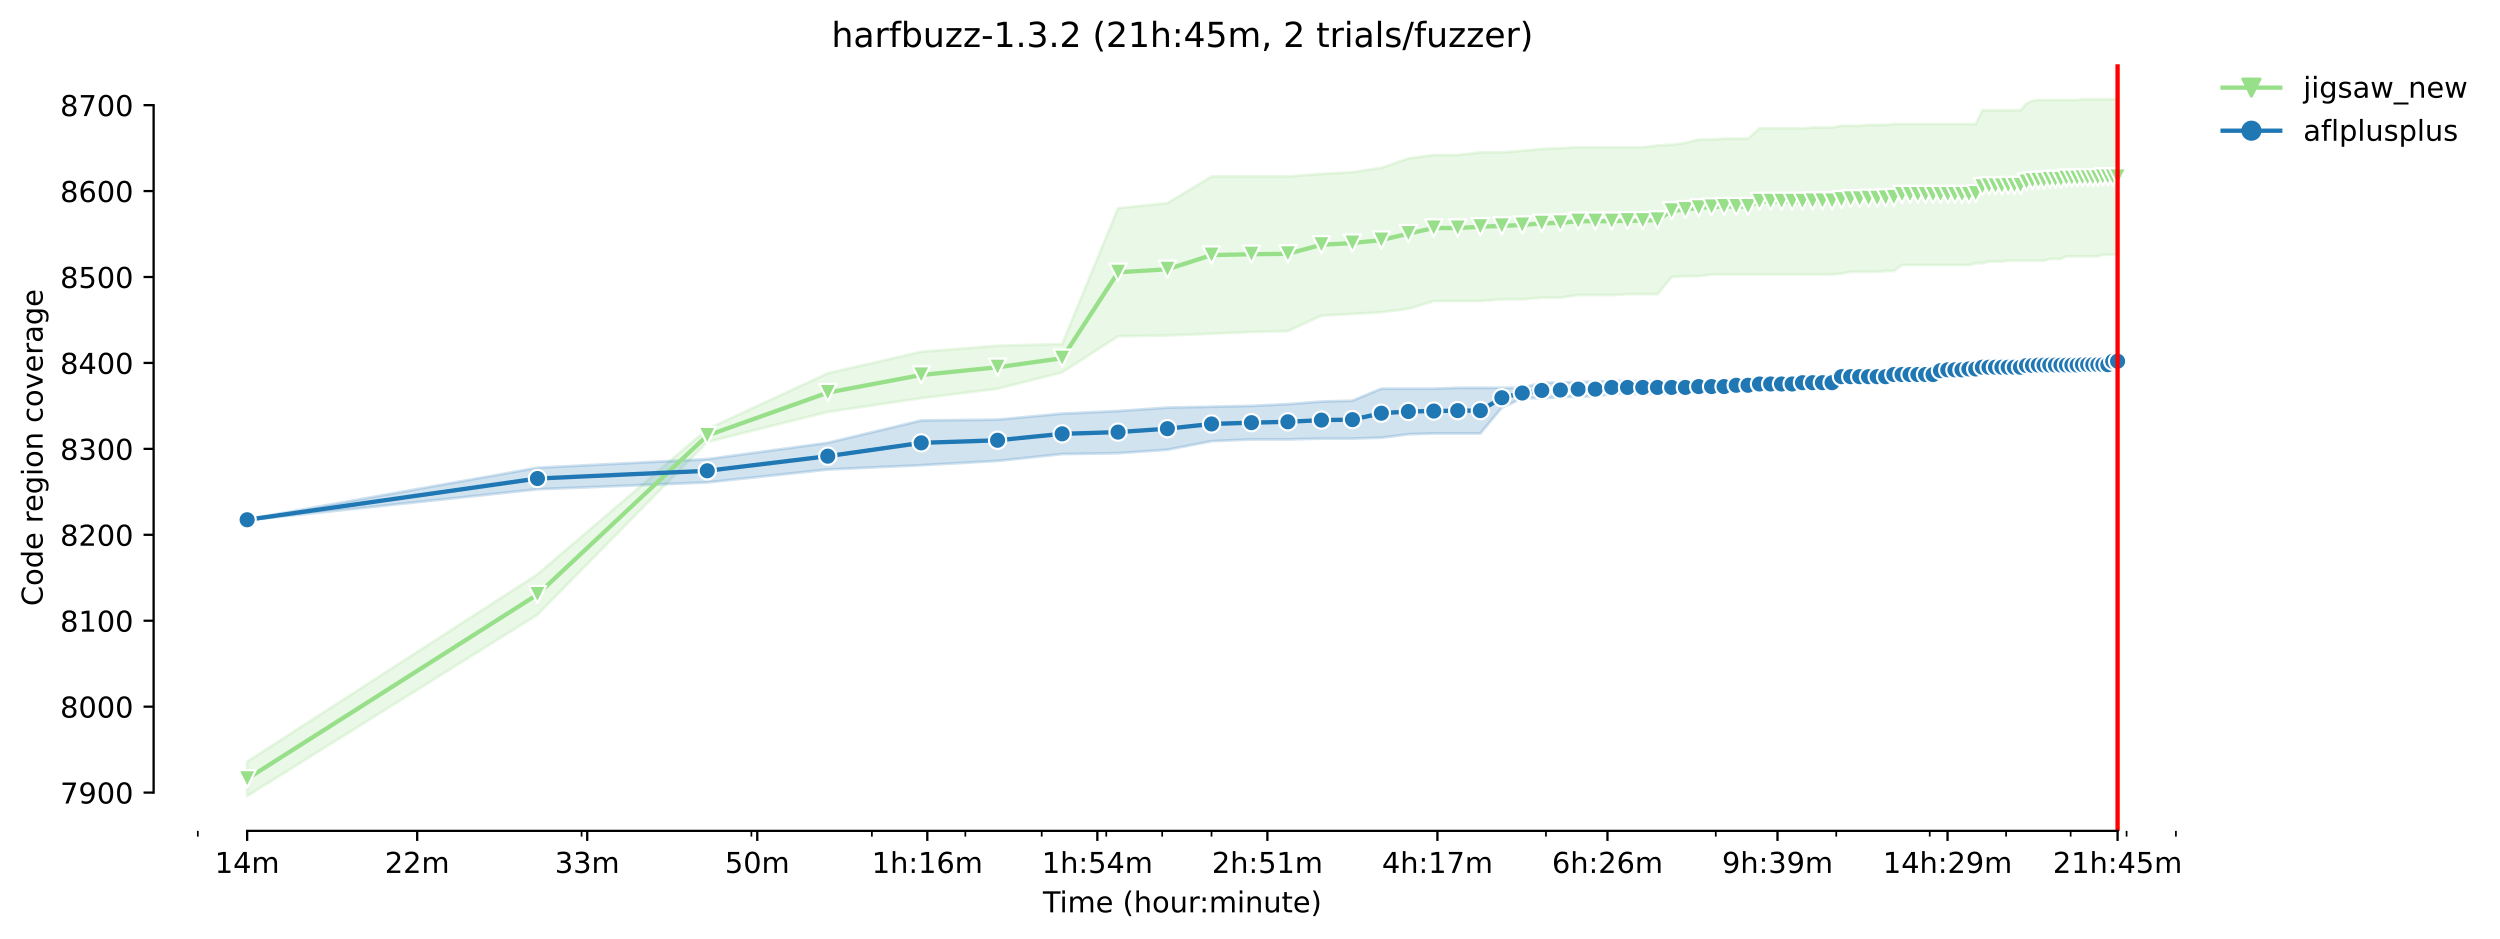 <?xml version="1.0" encoding="utf-8" standalone="no"?>
<!DOCTYPE svg PUBLIC "-//W3C//DTD SVG 1.1//EN"
  "http://www.w3.org/Graphics/SVG/1.1/DTD/svg11.dtd">
<!-- Created with matplotlib (https://matplotlib.org/) -->
<svg height="325.986pt" version="1.1" viewBox="0 0 867.857 325.986" width="867.857pt" xmlns="http://www.w3.org/2000/svg" xmlns:xlink="http://www.w3.org/1999/xlink">
 <defs>
  <style type="text/css">*{stroke-linecap:butt;stroke-linejoin:round;}</style>
 </defs>
 <g id="figure_1">
  <g id="patch_1">
   <path d="M 0 325.986 
L 867.857 325.986 
L 867.857 0 
L 0 0 
z
" style="fill:#ffffff;"/>
  </g>
  <g id="axes_1">
   <g id="patch_2">
    <path d="M 53.328 288.43 
L 767.568 288.43 
L 767.568 22.318 
L 53.328 22.318 
z
" style="fill:#ffffff;"/>
   </g>
   <g id="PolyCollection_1">
    <defs>
     <path d="M 85.794 -61.584 
L 85.794 -49.652 
L 186.572 -112.593 
L 245.523 -172.551 
L 287.35 -182.992 
L 319.794 -187.764 
L 346.302 -191.046 
L 368.714 -196.713 
L 388.129 -209.242 
L 405.253 -209.54 
L 420.572 -210.137 
L 434.429 -210.733 
L 447.08 -211.032 
L 458.718 -216.401 
L 469.492 -216.998 
L 479.523 -217.594 
L 488.907 -218.787 
L 497.721 -221.472 
L 506.032 -221.472 
L 513.893 -221.472 
L 521.35 -222.069 
L 528.444 -222.069 
L 535.208 -222.665 
L 541.671 -222.665 
L 547.858 -223.56 
L 553.794 -223.56 
L 559.496 -223.56 
L 564.983 -223.859 
L 570.271 -223.859 
L 575.373 -223.859 
L 580.302 -229.824 
L 585.069 -230.123 
L 589.685 -230.123 
L 594.159 -230.719 
L 598.5 -230.719 
L 602.714 -230.719 
L 606.81 -230.719 
L 610.794 -230.719 
L 614.671 -230.719 
L 618.448 -230.719 
L 622.129 -230.719 
L 625.719 -230.719 
L 629.222 -230.719 
L 632.643 -230.719 
L 635.986 -230.719 
L 639.253 -231.018 
L 642.449 -231.614 
L 645.576 -231.614 
L 648.637 -231.614 
L 651.635 -231.614 
L 654.572 -231.913 
L 657.451 -231.913 
L 660.274 -234.001 
L 663.044 -234.001 
L 665.762 -234.001 
L 668.429 -234.001 
L 671.049 -234.001 
L 673.622 -234.001 
L 676.151 -234.001 
L 678.637 -234.001 
L 681.08 -234.001 
L 683.483 -234.001 
L 685.848 -234.597 
L 688.174 -234.597 
L 690.464 -235.194 
L 692.718 -235.194 
L 694.938 -235.194 
L 697.124 -235.492 
L 699.278 -235.492 
L 701.4 -235.492 
L 703.492 -235.492 
L 705.555 -235.492 
L 707.588 -235.492 
L 709.594 -235.492 
L 711.572 -236.089 
L 713.524 -236.089 
L 715.449 -236.089 
L 717.35 -236.984 
L 719.226 -236.984 
L 721.078 -236.984 
L 722.907 -236.984 
L 724.713 -236.984 
L 726.497 -236.984 
L 728.259 -236.984 
L 730.001 -237.58 
L 731.721 -237.58 
L 733.422 -237.58 
L 735.103 -237.58 
L 735.103 -291.572 
L 735.103 -291.572 
L 733.422 -291.572 
L 731.721 -291.572 
L 730.001 -291.572 
L 728.259 -291.572 
L 726.497 -291.572 
L 724.713 -291.572 
L 722.907 -291.572 
L 721.078 -291.274 
L 719.226 -291.274 
L 717.35 -291.274 
L 715.449 -291.274 
L 713.524 -291.274 
L 711.572 -291.274 
L 709.594 -291.274 
L 707.588 -291.274 
L 705.555 -290.976 
L 703.492 -290.081 
L 701.4 -287.694 
L 699.278 -287.694 
L 697.124 -287.694 
L 694.938 -287.694 
L 692.718 -287.694 
L 690.464 -287.694 
L 688.174 -287.694 
L 685.848 -282.922 
L 683.483 -282.922 
L 681.08 -282.922 
L 678.637 -282.922 
L 676.151 -282.922 
L 673.622 -282.922 
L 671.049 -282.922 
L 668.429 -282.922 
L 665.762 -282.922 
L 663.044 -282.922 
L 660.274 -282.922 
L 657.451 -282.922 
L 654.572 -282.623 
L 651.635 -282.623 
L 648.637 -282.623 
L 645.576 -282.325 
L 642.449 -282.325 
L 639.253 -282.325 
L 635.986 -281.728 
L 632.643 -281.728 
L 629.222 -281.728 
L 625.719 -281.43 
L 622.129 -281.43 
L 618.448 -281.43 
L 614.671 -281.43 
L 610.794 -281.43 
L 606.81 -277.851 
L 602.714 -277.851 
L 598.5 -277.851 
L 594.159 -277.552 
L 589.685 -277.552 
L 585.069 -276.359 
L 580.302 -275.762 
L 575.373 -275.464 
L 570.271 -274.868 
L 564.983 -274.868 
L 559.496 -274.868 
L 553.794 -274.868 
L 547.858 -274.868 
L 541.671 -274.569 
L 535.208 -274.271 
L 528.444 -273.674 
L 521.35 -273.078 
L 513.893 -273.078 
L 506.032 -272.183 
L 497.721 -272.183 
L 488.907 -270.99 
L 479.523 -267.708 
L 469.492 -266.217 
L 458.718 -265.62 
L 447.08 -264.725 
L 434.429 -264.725 
L 420.572 -264.725 
L 405.253 -255.478 
L 388.129 -253.688 
L 368.714 -206.557 
L 346.302 -205.961 
L 319.794 -203.873 
L 287.35 -196.415 
L 245.523 -177.026 
L 186.572 -126.613 
L 85.794 -61.584 
z
" id="m88830b79a6" style="stroke:#98df8a;stroke-opacity:0.2;"/>
    </defs>
    <g clip-path="url(#pda23a5905b)">
     <use style="fill:#98df8a;fill-opacity:0.2;stroke:#98df8a;stroke-opacity:0.2;" x="0" xlink:href="#m88830b79a6" y="325.986"/>
    </g>
   </g>
   <g id="PolyCollection_2">
    <defs>
     <path d="M 85.794 -145.704 
L 85.794 -145.406 
L 186.572 -156.145 
L 245.523 -158.531 
L 287.35 -163.006 
L 319.794 -164.497 
L 346.302 -165.989 
L 368.714 -168.375 
L 388.129 -168.673 
L 405.253 -169.867 
L 420.572 -172.849 
L 434.429 -173.446 
L 447.08 -173.446 
L 458.718 -173.744 
L 469.492 -173.744 
L 479.523 -174.043 
L 488.907 -175.236 
L 497.721 -175.534 
L 506.032 -175.534 
L 513.893 -175.534 
L 521.35 -184.483 
L 528.444 -187.764 
L 535.208 -187.764 
L 541.671 -188.063 
L 547.858 -188.361 
L 553.794 -188.361 
L 559.496 -189.256 
L 564.983 -189.256 
L 570.271 -189.256 
L 575.373 -189.256 
L 580.302 -189.256 
L 585.069 -189.256 
L 589.685 -189.852 
L 594.159 -189.852 
L 598.5 -189.852 
L 602.714 -190.151 
L 606.81 -190.151 
L 610.794 -190.449 
L 614.671 -190.449 
L 618.448 -190.449 
L 622.129 -190.449 
L 625.719 -191.344 
L 629.222 -191.344 
L 632.643 -191.344 
L 635.986 -191.344 
L 639.253 -194.924 
L 642.449 -194.924 
L 645.576 -194.924 
L 648.637 -194.924 
L 651.635 -194.924 
L 654.572 -194.924 
L 657.451 -195.52 
L 660.274 -195.52 
L 663.044 -195.52 
L 665.762 -195.52 
L 668.429 -195.52 
L 671.049 -195.52 
L 673.622 -196.415 
L 676.151 -196.415 
L 678.637 -196.415 
L 681.08 -196.415 
L 683.483 -197.012 
L 685.848 -197.012 
L 688.174 -197.012 
L 690.464 -197.012 
L 692.718 -197.012 
L 694.938 -197.012 
L 697.124 -197.012 
L 699.278 -197.012 
L 701.4 -197.012 
L 703.492 -197.012 
L 705.555 -197.012 
L 707.588 -197.012 
L 709.594 -197.012 
L 711.572 -197.012 
L 713.524 -197.012 
L 715.449 -197.012 
L 717.35 -197.012 
L 719.226 -197.012 
L 721.078 -197.012 
L 722.907 -197.012 
L 724.713 -197.012 
L 726.497 -197.012 
L 728.259 -197.012 
L 730.001 -197.012 
L 731.721 -197.012 
L 733.422 -199.398 
L 735.103 -199.398 
L 735.103 -201.784 
L 735.103 -201.784 
L 733.422 -201.784 
L 731.721 -201.784 
L 730.001 -201.784 
L 728.259 -201.784 
L 726.497 -201.784 
L 724.713 -201.784 
L 722.907 -201.784 
L 721.078 -201.486 
L 719.226 -201.486 
L 717.35 -201.486 
L 715.449 -201.486 
L 713.524 -201.486 
L 711.572 -201.486 
L 709.594 -201.486 
L 707.588 -201.486 
L 705.555 -201.188 
L 703.492 -201.188 
L 701.4 -199.995 
L 699.278 -199.995 
L 697.124 -199.995 
L 694.938 -199.995 
L 692.718 -199.995 
L 690.464 -199.995 
L 688.174 -199.995 
L 685.848 -198.801 
L 683.483 -198.801 
L 681.08 -198.801 
L 678.637 -198.801 
L 676.151 -198.801 
L 673.622 -198.205 
L 671.049 -196.415 
L 668.429 -196.415 
L 665.762 -196.415 
L 663.044 -196.415 
L 660.274 -196.415 
L 657.451 -196.415 
L 654.572 -195.52 
L 651.635 -195.52 
L 648.637 -195.52 
L 645.576 -195.52 
L 642.449 -195.52 
L 639.253 -195.52 
L 635.986 -194.924 
L 632.643 -194.924 
L 629.222 -194.924 
L 625.719 -194.924 
L 622.129 -194.924 
L 618.448 -194.924 
L 614.671 -194.924 
L 610.794 -194.924 
L 606.81 -194.327 
L 602.714 -194.327 
L 598.5 -193.73 
L 594.159 -193.73 
L 589.685 -193.73 
L 585.069 -193.73 
L 580.302 -193.73 
L 575.373 -193.73 
L 570.271 -193.73 
L 564.983 -193.73 
L 559.496 -193.73 
L 553.794 -193.432 
L 547.858 -193.432 
L 541.671 -193.134 
L 535.208 -193.134 
L 528.444 -191.344 
L 521.35 -191.344 
L 513.893 -191.344 
L 506.032 -191.344 
L 497.721 -191.046 
L 488.907 -191.046 
L 479.523 -191.046 
L 469.492 -186.87 
L 458.718 -186.571 
L 447.08 -185.676 
L 434.429 -185.08 
L 420.572 -184.781 
L 405.253 -184.483 
L 388.129 -183.29 
L 368.714 -182.395 
L 346.302 -180.307 
L 319.794 -180.009 
L 287.35 -172.253 
L 245.523 -166.585 
L 186.572 -163.602 
L 85.794 -145.704 
z
" id="mb1252fe227" style="stroke:#1f77b4;stroke-opacity:0.2;"/>
    </defs>
    <g clip-path="url(#pda23a5905b)">
     <use style="fill:#1f77b4;fill-opacity:0.2;stroke:#1f77b4;stroke-opacity:0.2;" x="0" xlink:href="#mb1252fe227" y="325.986"/>
    </g>
   </g>
   <g id="matplotlib.axis_1">
    <g id="xtick_1">
     <g id="line2d_1">
      <defs>
       <path d="M 0 0 
L 0 3.5 
" id="mf8387ea85a" style="stroke:#000000;stroke-width:0.8;"/>
      </defs>
      <g>
       <use style="stroke:#000000;stroke-width:0.8;" x="85.794" xlink:href="#mf8387ea85a" y="288.43"/>
      </g>
     </g>
     <g id="text_1">
      <!-- 14m -->
      <g transform="translate(74.561 303.029)scale(0.1 -0.1)">
       <defs>
        <path d="M 12.406 8.297 
L 28.516 8.297 
L 28.516 63.922 
L 10.984 60.406 
L 10.984 69.391 
L 28.422 72.906 
L 38.281 72.906 
L 38.281 8.297 
L 54.391 8.297 
L 54.391 0 
L 12.406 0 
z
" id="DejaVuSans-49"/>
        <path d="M 37.797 64.312 
L 12.891 25.391 
L 37.797 25.391 
z
M 35.203 72.906 
L 47.609 72.906 
L 47.609 25.391 
L 58.016 25.391 
L 58.016 17.188 
L 47.609 17.188 
L 47.609 0 
L 37.797 0 
L 37.797 17.188 
L 4.891 17.188 
L 4.891 26.703 
z
" id="DejaVuSans-52"/>
        <path d="M 52 44.188 
Q 55.375 50.25 60.062 53.125 
Q 64.75 56 71.094 56 
Q 79.641 56 84.281 50.016 
Q 88.922 44.047 88.922 33.016 
L 88.922 0 
L 79.891 0 
L 79.891 32.719 
Q 79.891 40.578 77.094 44.375 
Q 74.312 48.188 68.609 48.188 
Q 61.625 48.188 57.562 43.547 
Q 53.516 38.922 53.516 30.906 
L 53.516 0 
L 44.484 0 
L 44.484 32.719 
Q 44.484 40.625 41.703 44.406 
Q 38.922 48.188 33.109 48.188 
Q 26.219 48.188 22.156 43.531 
Q 18.109 38.875 18.109 30.906 
L 18.109 0 
L 9.078 0 
L 9.078 54.688 
L 18.109 54.688 
L 18.109 46.188 
Q 21.188 51.219 25.484 53.609 
Q 29.781 56 35.688 56 
Q 41.656 56 45.828 52.969 
Q 50 49.953 52 44.188 
z
" id="DejaVuSans-109"/>
       </defs>
       <use xlink:href="#DejaVuSans-49"/>
       <use x="63.623" xlink:href="#DejaVuSans-52"/>
       <use x="127.246" xlink:href="#DejaVuSans-109"/>
      </g>
     </g>
    </g>
    <g id="xtick_2">
     <g id="line2d_2">
      <g>
       <use style="stroke:#000000;stroke-width:0.8;" x="144.822" xlink:href="#mf8387ea85a" y="288.43"/>
      </g>
     </g>
     <g id="text_2">
      <!-- 22m -->
      <g transform="translate(133.589 303.029)scale(0.1 -0.1)">
       <defs>
        <path d="M 19.188 8.297 
L 53.609 8.297 
L 53.609 0 
L 7.328 0 
L 7.328 8.297 
Q 12.938 14.109 22.625 23.891 
Q 32.328 33.688 34.812 36.531 
Q 39.547 41.844 41.422 45.531 
Q 43.312 49.219 43.312 52.781 
Q 43.312 58.594 39.234 62.25 
Q 35.156 65.922 28.609 65.922 
Q 23.969 65.922 18.812 64.312 
Q 13.672 62.703 7.812 59.422 
L 7.812 69.391 
Q 13.766 71.781 18.938 73 
Q 24.125 74.219 28.422 74.219 
Q 39.75 74.219 46.484 68.547 
Q 53.219 62.891 53.219 53.422 
Q 53.219 48.922 51.531 44.891 
Q 49.859 40.875 45.406 35.406 
Q 44.188 33.984 37.641 27.219 
Q 31.109 20.453 19.188 8.297 
z
" id="DejaVuSans-50"/>
       </defs>
       <use xlink:href="#DejaVuSans-50"/>
       <use x="63.623" xlink:href="#DejaVuSans-50"/>
       <use x="127.246" xlink:href="#DejaVuSans-109"/>
      </g>
     </g>
    </g>
    <g id="xtick_3">
     <g id="line2d_3">
      <g>
       <use style="stroke:#000000;stroke-width:0.8;" x="203.85" xlink:href="#mf8387ea85a" y="288.43"/>
      </g>
     </g>
     <g id="text_3">
      <!-- 33m -->
      <g transform="translate(192.617 303.029)scale(0.1 -0.1)">
       <defs>
        <path d="M 40.578 39.312 
Q 47.656 37.797 51.625 33 
Q 55.609 28.219 55.609 21.188 
Q 55.609 10.406 48.188 4.484 
Q 40.766 -1.422 27.094 -1.422 
Q 22.516 -1.422 17.656 -0.516 
Q 12.797 0.391 7.625 2.203 
L 7.625 11.719 
Q 11.719 9.328 16.594 8.109 
Q 21.484 6.891 26.812 6.891 
Q 36.078 6.891 40.938 10.547 
Q 45.797 14.203 45.797 21.188 
Q 45.797 27.641 41.281 31.266 
Q 36.766 34.906 28.719 34.906 
L 20.219 34.906 
L 20.219 43.016 
L 29.109 43.016 
Q 36.375 43.016 40.234 45.922 
Q 44.094 48.828 44.094 54.297 
Q 44.094 59.906 40.109 62.906 
Q 36.141 65.922 28.719 65.922 
Q 24.656 65.922 20.016 65.031 
Q 15.375 64.156 9.812 62.312 
L 9.812 71.094 
Q 15.438 72.656 20.344 73.438 
Q 25.25 74.219 29.594 74.219 
Q 40.828 74.219 47.359 69.109 
Q 53.906 64.016 53.906 55.328 
Q 53.906 49.266 50.438 45.094 
Q 46.969 40.922 40.578 39.312 
z
" id="DejaVuSans-51"/>
       </defs>
       <use xlink:href="#DejaVuSans-51"/>
       <use x="63.623" xlink:href="#DejaVuSans-51"/>
       <use x="127.246" xlink:href="#DejaVuSans-109"/>
      </g>
     </g>
    </g>
    <g id="xtick_4">
     <g id="line2d_4">
      <g>
       <use style="stroke:#000000;stroke-width:0.8;" x="262.878" xlink:href="#mf8387ea85a" y="288.43"/>
      </g>
     </g>
     <g id="text_4">
      <!-- 50m -->
      <g transform="translate(251.646 303.029)scale(0.1 -0.1)">
       <defs>
        <path d="M 10.797 72.906 
L 49.516 72.906 
L 49.516 64.594 
L 19.828 64.594 
L 19.828 46.734 
Q 21.969 47.469 24.109 47.828 
Q 26.266 48.188 28.422 48.188 
Q 40.625 48.188 47.75 41.5 
Q 54.891 34.812 54.891 23.391 
Q 54.891 11.625 47.562 5.094 
Q 40.234 -1.422 26.906 -1.422 
Q 22.312 -1.422 17.547 -0.641 
Q 12.797 0.141 7.719 1.703 
L 7.719 11.625 
Q 12.109 9.234 16.797 8.062 
Q 21.484 6.891 26.703 6.891 
Q 35.156 6.891 40.078 11.328 
Q 45.016 15.766 45.016 23.391 
Q 45.016 31 40.078 35.438 
Q 35.156 39.891 26.703 39.891 
Q 22.75 39.891 18.812 39.016 
Q 14.891 38.141 10.797 36.281 
z
" id="DejaVuSans-53"/>
        <path d="M 31.781 66.406 
Q 24.172 66.406 20.328 58.906 
Q 16.5 51.422 16.5 36.375 
Q 16.5 21.391 20.328 13.891 
Q 24.172 6.391 31.781 6.391 
Q 39.453 6.391 43.281 13.891 
Q 47.125 21.391 47.125 36.375 
Q 47.125 51.422 43.281 58.906 
Q 39.453 66.406 31.781 66.406 
z
M 31.781 74.219 
Q 44.047 74.219 50.516 64.516 
Q 56.984 54.828 56.984 36.375 
Q 56.984 17.969 50.516 8.266 
Q 44.047 -1.422 31.781 -1.422 
Q 19.531 -1.422 13.062 8.266 
Q 6.594 17.969 6.594 36.375 
Q 6.594 54.828 13.062 64.516 
Q 19.531 74.219 31.781 74.219 
z
" id="DejaVuSans-48"/>
       </defs>
       <use xlink:href="#DejaVuSans-53"/>
       <use x="63.623" xlink:href="#DejaVuSans-48"/>
       <use x="127.246" xlink:href="#DejaVuSans-109"/>
      </g>
     </g>
    </g>
    <g id="xtick_5">
     <g id="line2d_5">
      <g>
       <use style="stroke:#000000;stroke-width:0.8;" x="321.907" xlink:href="#mf8387ea85a" y="288.43"/>
      </g>
     </g>
     <g id="text_5">
      <!-- 1h:16m -->
      <g transform="translate(302.639 303.029)scale(0.1 -0.1)">
       <defs>
        <path d="M 54.891 33.016 
L 54.891 0 
L 45.906 0 
L 45.906 32.719 
Q 45.906 40.484 42.875 44.328 
Q 39.844 48.188 33.797 48.188 
Q 26.516 48.188 22.312 43.547 
Q 18.109 38.922 18.109 30.906 
L 18.109 0 
L 9.078 0 
L 9.078 75.984 
L 18.109 75.984 
L 18.109 46.188 
Q 21.344 51.125 25.703 53.562 
Q 30.078 56 35.797 56 
Q 45.219 56 50.047 50.172 
Q 54.891 44.344 54.891 33.016 
z
" id="DejaVuSans-104"/>
        <path d="M 11.719 12.406 
L 22.016 12.406 
L 22.016 0 
L 11.719 0 
z
M 11.719 51.703 
L 22.016 51.703 
L 22.016 39.312 
L 11.719 39.312 
z
" id="DejaVuSans-58"/>
        <path d="M 33.016 40.375 
Q 26.375 40.375 22.484 35.828 
Q 18.609 31.297 18.609 23.391 
Q 18.609 15.531 22.484 10.953 
Q 26.375 6.391 33.016 6.391 
Q 39.656 6.391 43.531 10.953 
Q 47.406 15.531 47.406 23.391 
Q 47.406 31.297 43.531 35.828 
Q 39.656 40.375 33.016 40.375 
z
M 52.594 71.297 
L 52.594 62.312 
Q 48.875 64.062 45.094 64.984 
Q 41.312 65.922 37.594 65.922 
Q 27.828 65.922 22.672 59.328 
Q 17.531 52.734 16.797 39.406 
Q 19.672 43.656 24.016 45.922 
Q 28.375 48.188 33.594 48.188 
Q 44.578 48.188 50.953 41.516 
Q 57.328 34.859 57.328 23.391 
Q 57.328 12.156 50.688 5.359 
Q 44.047 -1.422 33.016 -1.422 
Q 20.359 -1.422 13.672 8.266 
Q 6.984 17.969 6.984 36.375 
Q 6.984 53.656 15.188 63.938 
Q 23.391 74.219 37.203 74.219 
Q 40.922 74.219 44.703 73.484 
Q 48.484 72.75 52.594 71.297 
z
" id="DejaVuSans-54"/>
       </defs>
       <use xlink:href="#DejaVuSans-49"/>
       <use x="63.623" xlink:href="#DejaVuSans-104"/>
       <use x="127.002" xlink:href="#DejaVuSans-58"/>
       <use x="160.693" xlink:href="#DejaVuSans-49"/>
       <use x="224.316" xlink:href="#DejaVuSans-54"/>
       <use x="287.939" xlink:href="#DejaVuSans-109"/>
      </g>
     </g>
    </g>
    <g id="xtick_6">
     <g id="line2d_6">
      <g>
       <use style="stroke:#000000;stroke-width:0.8;" x="380.935" xlink:href="#mf8387ea85a" y="288.43"/>
      </g>
     </g>
     <g id="text_6">
      <!-- 1h:54m -->
      <g transform="translate(361.668 303.029)scale(0.1 -0.1)">
       <use xlink:href="#DejaVuSans-49"/>
       <use x="63.623" xlink:href="#DejaVuSans-104"/>
       <use x="127.002" xlink:href="#DejaVuSans-58"/>
       <use x="160.693" xlink:href="#DejaVuSans-53"/>
       <use x="224.316" xlink:href="#DejaVuSans-52"/>
       <use x="287.939" xlink:href="#DejaVuSans-109"/>
      </g>
     </g>
    </g>
    <g id="xtick_7">
     <g id="line2d_7">
      <g>
       <use style="stroke:#000000;stroke-width:0.8;" x="439.963" xlink:href="#mf8387ea85a" y="288.43"/>
      </g>
     </g>
     <g id="text_7">
      <!-- 2h:51m -->
      <g transform="translate(420.696 303.029)scale(0.1 -0.1)">
       <use xlink:href="#DejaVuSans-50"/>
       <use x="63.623" xlink:href="#DejaVuSans-104"/>
       <use x="127.002" xlink:href="#DejaVuSans-58"/>
       <use x="160.693" xlink:href="#DejaVuSans-53"/>
       <use x="224.316" xlink:href="#DejaVuSans-49"/>
       <use x="287.939" xlink:href="#DejaVuSans-109"/>
      </g>
     </g>
    </g>
    <g id="xtick_8">
     <g id="line2d_8">
      <g>
       <use style="stroke:#000000;stroke-width:0.8;" x="498.991" xlink:href="#mf8387ea85a" y="288.43"/>
      </g>
     </g>
     <g id="text_8">
      <!-- 4h:17m -->
      <g transform="translate(479.724 303.029)scale(0.1 -0.1)">
       <defs>
        <path d="M 8.203 72.906 
L 55.078 72.906 
L 55.078 68.703 
L 28.609 0 
L 18.312 0 
L 43.219 64.594 
L 8.203 64.594 
z
" id="DejaVuSans-55"/>
       </defs>
       <use xlink:href="#DejaVuSans-52"/>
       <use x="63.623" xlink:href="#DejaVuSans-104"/>
       <use x="127.002" xlink:href="#DejaVuSans-58"/>
       <use x="160.693" xlink:href="#DejaVuSans-49"/>
       <use x="224.316" xlink:href="#DejaVuSans-55"/>
       <use x="287.939" xlink:href="#DejaVuSans-109"/>
      </g>
     </g>
    </g>
    <g id="xtick_9">
     <g id="line2d_9">
      <g>
       <use style="stroke:#000000;stroke-width:0.8;" x="558.02" xlink:href="#mf8387ea85a" y="288.43"/>
      </g>
     </g>
     <g id="text_9">
      <!-- 6h:26m -->
      <g transform="translate(538.753 303.029)scale(0.1 -0.1)">
       <use xlink:href="#DejaVuSans-54"/>
       <use x="63.623" xlink:href="#DejaVuSans-104"/>
       <use x="127.002" xlink:href="#DejaVuSans-58"/>
       <use x="160.693" xlink:href="#DejaVuSans-50"/>
       <use x="224.316" xlink:href="#DejaVuSans-54"/>
       <use x="287.939" xlink:href="#DejaVuSans-109"/>
      </g>
     </g>
    </g>
    <g id="xtick_10">
     <g id="line2d_10">
      <g>
       <use style="stroke:#000000;stroke-width:0.8;" x="617.048" xlink:href="#mf8387ea85a" y="288.43"/>
      </g>
     </g>
     <g id="text_10">
      <!-- 9h:39m -->
      <g transform="translate(597.781 303.029)scale(0.1 -0.1)">
       <defs>
        <path d="M 10.984 1.516 
L 10.984 10.5 
Q 14.703 8.734 18.5 7.812 
Q 22.312 6.891 25.984 6.891 
Q 35.75 6.891 40.891 13.453 
Q 46.047 20.016 46.781 33.406 
Q 43.953 29.203 39.594 26.953 
Q 35.25 24.703 29.984 24.703 
Q 19.047 24.703 12.672 31.312 
Q 6.297 37.938 6.297 49.422 
Q 6.297 60.641 12.938 67.422 
Q 19.578 74.219 30.609 74.219 
Q 43.266 74.219 49.922 64.516 
Q 56.594 54.828 56.594 36.375 
Q 56.594 19.141 48.406 8.859 
Q 40.234 -1.422 26.422 -1.422 
Q 22.703 -1.422 18.891 -0.688 
Q 15.094 0.047 10.984 1.516 
z
M 30.609 32.422 
Q 37.25 32.422 41.125 36.953 
Q 45.016 41.5 45.016 49.422 
Q 45.016 57.281 41.125 61.844 
Q 37.25 66.406 30.609 66.406 
Q 23.969 66.406 20.094 61.844 
Q 16.219 57.281 16.219 49.422 
Q 16.219 41.5 20.094 36.953 
Q 23.969 32.422 30.609 32.422 
z
" id="DejaVuSans-57"/>
       </defs>
       <use xlink:href="#DejaVuSans-57"/>
       <use x="63.623" xlink:href="#DejaVuSans-104"/>
       <use x="127.002" xlink:href="#DejaVuSans-58"/>
       <use x="160.693" xlink:href="#DejaVuSans-51"/>
       <use x="224.316" xlink:href="#DejaVuSans-57"/>
       <use x="287.939" xlink:href="#DejaVuSans-109"/>
      </g>
     </g>
    </g>
    <g id="xtick_11">
     <g id="line2d_11">
      <g>
       <use style="stroke:#000000;stroke-width:0.8;" x="676.076" xlink:href="#mf8387ea85a" y="288.43"/>
      </g>
     </g>
     <g id="text_11">
      <!-- 14h:29m -->
      <g transform="translate(653.628 303.029)scale(0.1 -0.1)">
       <use xlink:href="#DejaVuSans-49"/>
       <use x="63.623" xlink:href="#DejaVuSans-52"/>
       <use x="127.246" xlink:href="#DejaVuSans-104"/>
       <use x="190.625" xlink:href="#DejaVuSans-58"/>
       <use x="224.316" xlink:href="#DejaVuSans-50"/>
       <use x="287.939" xlink:href="#DejaVuSans-57"/>
       <use x="351.562" xlink:href="#DejaVuSans-109"/>
      </g>
     </g>
    </g>
    <g id="xtick_12">
     <g id="line2d_12">
      <g>
       <use style="stroke:#000000;stroke-width:0.8;" x="735.105" xlink:href="#mf8387ea85a" y="288.43"/>
      </g>
     </g>
     <g id="text_12">
      <!-- 21h:45m -->
      <g transform="translate(712.656 303.029)scale(0.1 -0.1)">
       <use xlink:href="#DejaVuSans-50"/>
       <use x="63.623" xlink:href="#DejaVuSans-49"/>
       <use x="127.246" xlink:href="#DejaVuSans-104"/>
       <use x="190.625" xlink:href="#DejaVuSans-58"/>
       <use x="224.316" xlink:href="#DejaVuSans-52"/>
       <use x="287.939" xlink:href="#DejaVuSans-53"/>
       <use x="351.562" xlink:href="#DejaVuSans-109"/>
      </g>
     </g>
    </g>
    <g id="xtick_13">
     <g id="line2d_13">
      <defs>
       <path d="M 0 0 
L 0 2 
" id="m9465a95cb0" style="stroke:#000000;stroke-width:0.6;"/>
      </defs>
      <g>
       <use style="stroke:#000000;stroke-width:0.6;" x="68.669" xlink:href="#m9465a95cb0" y="288.43"/>
      </g>
     </g>
    </g>
    <g id="xtick_14">
     <g id="line2d_14">
      <g>
       <use style="stroke:#000000;stroke-width:0.6;" x="201.891" xlink:href="#m9465a95cb0" y="288.43"/>
      </g>
     </g>
    </g>
    <g id="xtick_15">
     <g id="line2d_15">
      <g>
       <use style="stroke:#000000;stroke-width:0.6;" x="260.842" xlink:href="#m9465a95cb0" y="288.43"/>
      </g>
     </g>
    </g>
    <g id="xtick_16">
     <g id="line2d_16">
      <g>
       <use style="stroke:#000000;stroke-width:0.6;" x="302.669" xlink:href="#m9465a95cb0" y="288.43"/>
      </g>
     </g>
    </g>
    <g id="xtick_17">
     <g id="line2d_17">
      <g>
       <use style="stroke:#000000;stroke-width:0.6;" x="335.112" xlink:href="#m9465a95cb0" y="288.43"/>
      </g>
     </g>
    </g>
    <g id="xtick_18">
     <g id="line2d_18">
      <g>
       <use style="stroke:#000000;stroke-width:0.6;" x="361.62" xlink:href="#m9465a95cb0" y="288.43"/>
      </g>
     </g>
    </g>
    <g id="xtick_19">
     <g id="line2d_19">
      <g>
       <use style="stroke:#000000;stroke-width:0.6;" x="384.033" xlink:href="#m9465a95cb0" y="288.43"/>
      </g>
     </g>
    </g>
    <g id="xtick_20">
     <g id="line2d_20">
      <g>
       <use style="stroke:#000000;stroke-width:0.6;" x="403.447" xlink:href="#m9465a95cb0" y="288.43"/>
      </g>
     </g>
    </g>
    <g id="xtick_21">
     <g id="line2d_21">
      <g>
       <use style="stroke:#000000;stroke-width:0.6;" x="420.572" xlink:href="#m9465a95cb0" y="288.43"/>
      </g>
     </g>
    </g>
    <g id="xtick_22">
     <g id="line2d_22">
      <g>
       <use style="stroke:#000000;stroke-width:0.6;" x="536.669" xlink:href="#m9465a95cb0" y="288.43"/>
      </g>
     </g>
    </g>
    <g id="xtick_23">
     <g id="line2d_23">
      <g>
       <use style="stroke:#000000;stroke-width:0.6;" x="595.62" xlink:href="#m9465a95cb0" y="288.43"/>
      </g>
     </g>
    </g>
    <g id="xtick_24">
     <g id="line2d_24">
      <g>
       <use style="stroke:#000000;stroke-width:0.6;" x="637.447" xlink:href="#m9465a95cb0" y="288.43"/>
      </g>
     </g>
    </g>
    <g id="xtick_25">
     <g id="line2d_25">
      <g>
       <use style="stroke:#000000;stroke-width:0.6;" x="669.891" xlink:href="#m9465a95cb0" y="288.43"/>
      </g>
     </g>
    </g>
    <g id="xtick_26">
     <g id="line2d_26">
      <g>
       <use style="stroke:#000000;stroke-width:0.6;" x="696.399" xlink:href="#m9465a95cb0" y="288.43"/>
      </g>
     </g>
    </g>
    <g id="xtick_27">
     <g id="line2d_27">
      <g>
       <use style="stroke:#000000;stroke-width:0.6;" x="718.811" xlink:href="#m9465a95cb0" y="288.43"/>
      </g>
     </g>
    </g>
    <g id="xtick_28">
     <g id="line2d_28">
      <g>
       <use style="stroke:#000000;stroke-width:0.6;" x="738.226" xlink:href="#m9465a95cb0" y="288.43"/>
      </g>
     </g>
    </g>
    <g id="xtick_29">
     <g id="line2d_29">
      <g>
       <use style="stroke:#000000;stroke-width:0.6;" x="755.35" xlink:href="#m9465a95cb0" y="288.43"/>
      </g>
     </g>
    </g>
    <g id="text_13">
     <!-- Time (hour:minute) -->
     <g transform="translate(362.041 316.707)scale(0.1 -0.1)">
      <defs>
       <path d="M -0.297 72.906 
L 61.375 72.906 
L 61.375 64.594 
L 35.5 64.594 
L 35.5 0 
L 25.594 0 
L 25.594 64.594 
L -0.297 64.594 
z
" id="DejaVuSans-84"/>
       <path d="M 9.422 54.688 
L 18.406 54.688 
L 18.406 0 
L 9.422 0 
z
M 9.422 75.984 
L 18.406 75.984 
L 18.406 64.594 
L 9.422 64.594 
z
" id="DejaVuSans-105"/>
       <path d="M 56.203 29.594 
L 56.203 25.203 
L 14.891 25.203 
Q 15.484 15.922 20.484 11.062 
Q 25.484 6.203 34.422 6.203 
Q 39.594 6.203 44.453 7.469 
Q 49.312 8.734 54.109 11.281 
L 54.109 2.781 
Q 49.266 0.734 44.188 -0.344 
Q 39.109 -1.422 33.891 -1.422 
Q 20.797 -1.422 13.156 6.188 
Q 5.516 13.812 5.516 26.812 
Q 5.516 40.234 12.766 48.109 
Q 20.016 56 32.328 56 
Q 43.359 56 49.781 48.891 
Q 56.203 41.797 56.203 29.594 
z
M 47.219 32.234 
Q 47.125 39.594 43.094 43.984 
Q 39.062 48.391 32.422 48.391 
Q 24.906 48.391 20.391 44.141 
Q 15.875 39.891 15.188 32.172 
z
" id="DejaVuSans-101"/>
       <path id="DejaVuSans-32"/>
       <path d="M 31 75.875 
Q 24.469 64.656 21.281 53.656 
Q 18.109 42.672 18.109 31.391 
Q 18.109 20.125 21.312 9.062 
Q 24.516 -2 31 -13.188 
L 23.188 -13.188 
Q 15.875 -1.703 12.234 9.375 
Q 8.594 20.453 8.594 31.391 
Q 8.594 42.281 12.203 53.312 
Q 15.828 64.359 23.188 75.875 
z
" id="DejaVuSans-40"/>
       <path d="M 30.609 48.391 
Q 23.391 48.391 19.188 42.75 
Q 14.984 37.109 14.984 27.297 
Q 14.984 17.484 19.156 11.844 
Q 23.344 6.203 30.609 6.203 
Q 37.797 6.203 41.984 11.859 
Q 46.188 17.531 46.188 27.297 
Q 46.188 37.016 41.984 42.703 
Q 37.797 48.391 30.609 48.391 
z
M 30.609 56 
Q 42.328 56 49.016 48.375 
Q 55.719 40.766 55.719 27.297 
Q 55.719 13.875 49.016 6.219 
Q 42.328 -1.422 30.609 -1.422 
Q 18.844 -1.422 12.172 6.219 
Q 5.516 13.875 5.516 27.297 
Q 5.516 40.766 12.172 48.375 
Q 18.844 56 30.609 56 
z
" id="DejaVuSans-111"/>
       <path d="M 8.5 21.578 
L 8.5 54.688 
L 17.484 54.688 
L 17.484 21.922 
Q 17.484 14.156 20.5 10.266 
Q 23.531 6.391 29.594 6.391 
Q 36.859 6.391 41.078 11.031 
Q 45.312 15.672 45.312 23.688 
L 45.312 54.688 
L 54.297 54.688 
L 54.297 0 
L 45.312 0 
L 45.312 8.406 
Q 42.047 3.422 37.719 1 
Q 33.406 -1.422 27.688 -1.422 
Q 18.266 -1.422 13.375 4.438 
Q 8.5 10.297 8.5 21.578 
z
M 31.109 56 
z
" id="DejaVuSans-117"/>
       <path d="M 41.109 46.297 
Q 39.594 47.172 37.812 47.578 
Q 36.031 48 33.891 48 
Q 26.266 48 22.188 43.047 
Q 18.109 38.094 18.109 28.812 
L 18.109 0 
L 9.078 0 
L 9.078 54.688 
L 18.109 54.688 
L 18.109 46.188 
Q 20.953 51.172 25.484 53.578 
Q 30.031 56 36.531 56 
Q 37.453 56 38.578 55.875 
Q 39.703 55.766 41.062 55.516 
z
" id="DejaVuSans-114"/>
       <path d="M 54.891 33.016 
L 54.891 0 
L 45.906 0 
L 45.906 32.719 
Q 45.906 40.484 42.875 44.328 
Q 39.844 48.188 33.797 48.188 
Q 26.516 48.188 22.312 43.547 
Q 18.109 38.922 18.109 30.906 
L 18.109 0 
L 9.078 0 
L 9.078 54.688 
L 18.109 54.688 
L 18.109 46.188 
Q 21.344 51.125 25.703 53.562 
Q 30.078 56 35.797 56 
Q 45.219 56 50.047 50.172 
Q 54.891 44.344 54.891 33.016 
z
" id="DejaVuSans-110"/>
       <path d="M 18.312 70.219 
L 18.312 54.688 
L 36.812 54.688 
L 36.812 47.703 
L 18.312 47.703 
L 18.312 18.016 
Q 18.312 11.328 20.141 9.422 
Q 21.969 7.516 27.594 7.516 
L 36.812 7.516 
L 36.812 0 
L 27.594 0 
Q 17.188 0 13.234 3.875 
Q 9.281 7.766 9.281 18.016 
L 9.281 47.703 
L 2.688 47.703 
L 2.688 54.688 
L 9.281 54.688 
L 9.281 70.219 
z
" id="DejaVuSans-116"/>
       <path d="M 8.016 75.875 
L 15.828 75.875 
Q 23.141 64.359 26.781 53.312 
Q 30.422 42.281 30.422 31.391 
Q 30.422 20.453 26.781 9.375 
Q 23.141 -1.703 15.828 -13.188 
L 8.016 -13.188 
Q 14.5 -2 17.703 9.062 
Q 20.906 20.125 20.906 31.391 
Q 20.906 42.672 17.703 53.656 
Q 14.5 64.656 8.016 75.875 
z
" id="DejaVuSans-41"/>
      </defs>
      <use xlink:href="#DejaVuSans-84"/>
      <use x="57.959" xlink:href="#DejaVuSans-105"/>
      <use x="85.742" xlink:href="#DejaVuSans-109"/>
      <use x="183.154" xlink:href="#DejaVuSans-101"/>
      <use x="244.678" xlink:href="#DejaVuSans-32"/>
      <use x="276.465" xlink:href="#DejaVuSans-40"/>
      <use x="315.479" xlink:href="#DejaVuSans-104"/>
      <use x="378.857" xlink:href="#DejaVuSans-111"/>
      <use x="440.039" xlink:href="#DejaVuSans-117"/>
      <use x="503.418" xlink:href="#DejaVuSans-114"/>
      <use x="542.781" xlink:href="#DejaVuSans-58"/>
      <use x="576.473" xlink:href="#DejaVuSans-109"/>
      <use x="673.885" xlink:href="#DejaVuSans-105"/>
      <use x="701.668" xlink:href="#DejaVuSans-110"/>
      <use x="765.047" xlink:href="#DejaVuSans-117"/>
      <use x="828.426" xlink:href="#DejaVuSans-116"/>
      <use x="867.635" xlink:href="#DejaVuSans-101"/>
      <use x="929.158" xlink:href="#DejaVuSans-41"/>
     </g>
    </g>
   </g>
   <g id="matplotlib.axis_2">
    <g id="ytick_1">
     <g id="line2d_30">
      <defs>
       <path d="M 0 0 
L -3.5 0 
" id="m378d610c08" style="stroke:#000000;stroke-width:0.8;"/>
      </defs>
      <g>
       <use style="stroke:#000000;stroke-width:0.8;" x="53.328" xlink:href="#m378d610c08" y="275.141"/>
      </g>
     </g>
     <g id="text_14">
      <!-- 7900 -->
      <g transform="translate(20.878 278.94)scale(0.1 -0.1)">
       <use xlink:href="#DejaVuSans-55"/>
       <use x="63.623" xlink:href="#DejaVuSans-57"/>
       <use x="127.246" xlink:href="#DejaVuSans-48"/>
       <use x="190.869" xlink:href="#DejaVuSans-48"/>
      </g>
     </g>
    </g>
    <g id="ytick_2">
     <g id="line2d_31">
      <g>
       <use style="stroke:#000000;stroke-width:0.8;" x="53.328" xlink:href="#m378d610c08" y="245.311"/>
      </g>
     </g>
     <g id="text_15">
      <!-- 8000 -->
      <g transform="translate(20.878 249.11)scale(0.1 -0.1)">
       <defs>
        <path d="M 31.781 34.625 
Q 24.75 34.625 20.719 30.859 
Q 16.703 27.094 16.703 20.516 
Q 16.703 13.922 20.719 10.156 
Q 24.75 6.391 31.781 6.391 
Q 38.812 6.391 42.859 10.172 
Q 46.922 13.969 46.922 20.516 
Q 46.922 27.094 42.891 30.859 
Q 38.875 34.625 31.781 34.625 
z
M 21.922 38.812 
Q 15.578 40.375 12.031 44.719 
Q 8.5 49.078 8.5 55.328 
Q 8.5 64.062 14.719 69.141 
Q 20.953 74.219 31.781 74.219 
Q 42.672 74.219 48.875 69.141 
Q 55.078 64.062 55.078 55.328 
Q 55.078 49.078 51.531 44.719 
Q 48 40.375 41.703 38.812 
Q 48.828 37.156 52.797 32.312 
Q 56.781 27.484 56.781 20.516 
Q 56.781 9.906 50.312 4.234 
Q 43.844 -1.422 31.781 -1.422 
Q 19.734 -1.422 13.25 4.234 
Q 6.781 9.906 6.781 20.516 
Q 6.781 27.484 10.781 32.312 
Q 14.797 37.156 21.922 38.812 
z
M 18.312 54.391 
Q 18.312 48.734 21.844 45.562 
Q 25.391 42.391 31.781 42.391 
Q 38.141 42.391 41.719 45.562 
Q 45.312 48.734 45.312 54.391 
Q 45.312 60.062 41.719 63.234 
Q 38.141 66.406 31.781 66.406 
Q 25.391 66.406 21.844 63.234 
Q 18.312 60.062 18.312 54.391 
z
" id="DejaVuSans-56"/>
       </defs>
       <use xlink:href="#DejaVuSans-56"/>
       <use x="63.623" xlink:href="#DejaVuSans-48"/>
       <use x="127.246" xlink:href="#DejaVuSans-48"/>
       <use x="190.869" xlink:href="#DejaVuSans-48"/>
      </g>
     </g>
    </g>
    <g id="ytick_3">
     <g id="line2d_32">
      <g>
       <use style="stroke:#000000;stroke-width:0.8;" x="53.328" xlink:href="#m378d610c08" y="215.481"/>
      </g>
     </g>
     <g id="text_16">
      <!-- 8100 -->
      <g transform="translate(20.878 219.28)scale(0.1 -0.1)">
       <use xlink:href="#DejaVuSans-56"/>
       <use x="63.623" xlink:href="#DejaVuSans-49"/>
       <use x="127.246" xlink:href="#DejaVuSans-48"/>
       <use x="190.869" xlink:href="#DejaVuSans-48"/>
      </g>
     </g>
    </g>
    <g id="ytick_4">
     <g id="line2d_33">
      <g>
       <use style="stroke:#000000;stroke-width:0.8;" x="53.328" xlink:href="#m378d610c08" y="185.651"/>
      </g>
     </g>
     <g id="text_17">
      <!-- 8200 -->
      <g transform="translate(20.878 189.451)scale(0.1 -0.1)">
       <use xlink:href="#DejaVuSans-56"/>
       <use x="63.623" xlink:href="#DejaVuSans-50"/>
       <use x="127.246" xlink:href="#DejaVuSans-48"/>
       <use x="190.869" xlink:href="#DejaVuSans-48"/>
      </g>
     </g>
    </g>
    <g id="ytick_5">
     <g id="line2d_34">
      <g>
       <use style="stroke:#000000;stroke-width:0.8;" x="53.328" xlink:href="#m378d610c08" y="155.822"/>
      </g>
     </g>
     <g id="text_18">
      <!-- 8300 -->
      <g transform="translate(20.878 159.621)scale(0.1 -0.1)">
       <use xlink:href="#DejaVuSans-56"/>
       <use x="63.623" xlink:href="#DejaVuSans-51"/>
       <use x="127.246" xlink:href="#DejaVuSans-48"/>
       <use x="190.869" xlink:href="#DejaVuSans-48"/>
      </g>
     </g>
    </g>
    <g id="ytick_6">
     <g id="line2d_35">
      <g>
       <use style="stroke:#000000;stroke-width:0.8;" x="53.328" xlink:href="#m378d610c08" y="125.992"/>
      </g>
     </g>
     <g id="text_19">
      <!-- 8400 -->
      <g transform="translate(20.878 129.791)scale(0.1 -0.1)">
       <use xlink:href="#DejaVuSans-56"/>
       <use x="63.623" xlink:href="#DejaVuSans-52"/>
       <use x="127.246" xlink:href="#DejaVuSans-48"/>
       <use x="190.869" xlink:href="#DejaVuSans-48"/>
      </g>
     </g>
    </g>
    <g id="ytick_7">
     <g id="line2d_36">
      <g>
       <use style="stroke:#000000;stroke-width:0.8;" x="53.328" xlink:href="#m378d610c08" y="96.162"/>
      </g>
     </g>
     <g id="text_20">
      <!-- 8500 -->
      <g transform="translate(20.878 99.961)scale(0.1 -0.1)">
       <use xlink:href="#DejaVuSans-56"/>
       <use x="63.623" xlink:href="#DejaVuSans-53"/>
       <use x="127.246" xlink:href="#DejaVuSans-48"/>
       <use x="190.869" xlink:href="#DejaVuSans-48"/>
      </g>
     </g>
    </g>
    <g id="ytick_8">
     <g id="line2d_37">
      <g>
       <use style="stroke:#000000;stroke-width:0.8;" x="53.328" xlink:href="#m378d610c08" y="66.332"/>
      </g>
     </g>
     <g id="text_21">
      <!-- 8600 -->
      <g transform="translate(20.878 70.131)scale(0.1 -0.1)">
       <use xlink:href="#DejaVuSans-56"/>
       <use x="63.623" xlink:href="#DejaVuSans-54"/>
       <use x="127.246" xlink:href="#DejaVuSans-48"/>
       <use x="190.869" xlink:href="#DejaVuSans-48"/>
      </g>
     </g>
    </g>
    <g id="ytick_9">
     <g id="line2d_38">
      <g>
       <use style="stroke:#000000;stroke-width:0.8;" x="53.328" xlink:href="#m378d610c08" y="36.502"/>
      </g>
     </g>
     <g id="text_22">
      <!-- 8700 -->
      <g transform="translate(20.878 40.301)scale(0.1 -0.1)">
       <use xlink:href="#DejaVuSans-56"/>
       <use x="63.623" xlink:href="#DejaVuSans-55"/>
       <use x="127.246" xlink:href="#DejaVuSans-48"/>
       <use x="190.869" xlink:href="#DejaVuSans-48"/>
      </g>
     </g>
    </g>
    <g id="text_23">
     <!-- Code region coverage -->
     <g transform="translate(14.798 210.38)rotate(-90)scale(0.1 -0.1)">
      <defs>
       <path d="M 64.406 67.281 
L 64.406 56.891 
Q 59.422 61.531 53.781 63.812 
Q 48.141 66.109 41.797 66.109 
Q 29.297 66.109 22.656 58.469 
Q 16.016 50.828 16.016 36.375 
Q 16.016 21.969 22.656 14.328 
Q 29.297 6.688 41.797 6.688 
Q 48.141 6.688 53.781 8.984 
Q 59.422 11.281 64.406 15.922 
L 64.406 5.609 
Q 59.234 2.094 53.438 0.328 
Q 47.656 -1.422 41.219 -1.422 
Q 24.656 -1.422 15.125 8.703 
Q 5.609 18.844 5.609 36.375 
Q 5.609 53.953 15.125 64.078 
Q 24.656 74.219 41.219 74.219 
Q 47.75 74.219 53.531 72.484 
Q 59.328 70.75 64.406 67.281 
z
" id="DejaVuSans-67"/>
       <path d="M 45.406 46.391 
L 45.406 75.984 
L 54.391 75.984 
L 54.391 0 
L 45.406 0 
L 45.406 8.203 
Q 42.578 3.328 38.25 0.953 
Q 33.938 -1.422 27.875 -1.422 
Q 17.969 -1.422 11.734 6.484 
Q 5.516 14.406 5.516 27.297 
Q 5.516 40.188 11.734 48.094 
Q 17.969 56 27.875 56 
Q 33.938 56 38.25 53.625 
Q 42.578 51.266 45.406 46.391 
z
M 14.797 27.297 
Q 14.797 17.391 18.875 11.75 
Q 22.953 6.109 30.078 6.109 
Q 37.203 6.109 41.297 11.75 
Q 45.406 17.391 45.406 27.297 
Q 45.406 37.203 41.297 42.844 
Q 37.203 48.484 30.078 48.484 
Q 22.953 48.484 18.875 42.844 
Q 14.797 37.203 14.797 27.297 
z
" id="DejaVuSans-100"/>
       <path d="M 45.406 27.984 
Q 45.406 37.75 41.375 43.109 
Q 37.359 48.484 30.078 48.484 
Q 22.859 48.484 18.828 43.109 
Q 14.797 37.75 14.797 27.984 
Q 14.797 18.266 18.828 12.891 
Q 22.859 7.516 30.078 7.516 
Q 37.359 7.516 41.375 12.891 
Q 45.406 18.266 45.406 27.984 
z
M 54.391 6.781 
Q 54.391 -7.172 48.188 -13.984 
Q 42 -20.797 29.203 -20.797 
Q 24.469 -20.797 20.266 -20.094 
Q 16.062 -19.391 12.109 -17.922 
L 12.109 -9.188 
Q 16.062 -11.328 19.922 -12.344 
Q 23.781 -13.375 27.781 -13.375 
Q 36.625 -13.375 41.016 -8.766 
Q 45.406 -4.156 45.406 5.172 
L 45.406 9.625 
Q 42.625 4.781 38.281 2.391 
Q 33.938 0 27.875 0 
Q 17.828 0 11.672 7.656 
Q 5.516 15.328 5.516 27.984 
Q 5.516 40.672 11.672 48.328 
Q 17.828 56 27.875 56 
Q 33.938 56 38.281 53.609 
Q 42.625 51.219 45.406 46.391 
L 45.406 54.688 
L 54.391 54.688 
z
" id="DejaVuSans-103"/>
       <path d="M 48.781 52.594 
L 48.781 44.188 
Q 44.969 46.297 41.141 47.344 
Q 37.312 48.391 33.406 48.391 
Q 24.656 48.391 19.812 42.844 
Q 14.984 37.312 14.984 27.297 
Q 14.984 17.281 19.812 11.734 
Q 24.656 6.203 33.406 6.203 
Q 37.312 6.203 41.141 7.25 
Q 44.969 8.297 48.781 10.406 
L 48.781 2.094 
Q 45.016 0.344 40.984 -0.531 
Q 36.969 -1.422 32.422 -1.422 
Q 20.062 -1.422 12.781 6.344 
Q 5.516 14.109 5.516 27.297 
Q 5.516 40.672 12.859 48.328 
Q 20.219 56 33.016 56 
Q 37.156 56 41.109 55.141 
Q 45.062 54.297 48.781 52.594 
z
" id="DejaVuSans-99"/>
       <path d="M 2.984 54.688 
L 12.5 54.688 
L 29.594 8.797 
L 46.688 54.688 
L 56.203 54.688 
L 35.688 0 
L 23.484 0 
z
" id="DejaVuSans-118"/>
       <path d="M 34.281 27.484 
Q 23.391 27.484 19.188 25 
Q 14.984 22.516 14.984 16.5 
Q 14.984 11.719 18.141 8.906 
Q 21.297 6.109 26.703 6.109 
Q 34.188 6.109 38.703 11.406 
Q 43.219 16.703 43.219 25.484 
L 43.219 27.484 
z
M 52.203 31.203 
L 52.203 0 
L 43.219 0 
L 43.219 8.297 
Q 40.141 3.328 35.547 0.953 
Q 30.953 -1.422 24.312 -1.422 
Q 15.922 -1.422 10.953 3.297 
Q 6 8.016 6 15.922 
Q 6 25.141 12.172 29.828 
Q 18.359 34.516 30.609 34.516 
L 43.219 34.516 
L 43.219 35.406 
Q 43.219 41.609 39.141 45 
Q 35.062 48.391 27.688 48.391 
Q 23 48.391 18.547 47.266 
Q 14.109 46.141 10.016 43.891 
L 10.016 52.203 
Q 14.938 54.109 19.578 55.047 
Q 24.219 56 28.609 56 
Q 40.484 56 46.344 49.844 
Q 52.203 43.703 52.203 31.203 
z
" id="DejaVuSans-97"/>
      </defs>
      <use xlink:href="#DejaVuSans-67"/>
      <use x="69.824" xlink:href="#DejaVuSans-111"/>
      <use x="131.006" xlink:href="#DejaVuSans-100"/>
      <use x="194.482" xlink:href="#DejaVuSans-101"/>
      <use x="256.006" xlink:href="#DejaVuSans-32"/>
      <use x="287.793" xlink:href="#DejaVuSans-114"/>
      <use x="326.656" xlink:href="#DejaVuSans-101"/>
      <use x="388.18" xlink:href="#DejaVuSans-103"/>
      <use x="451.656" xlink:href="#DejaVuSans-105"/>
      <use x="479.439" xlink:href="#DejaVuSans-111"/>
      <use x="540.621" xlink:href="#DejaVuSans-110"/>
      <use x="604" xlink:href="#DejaVuSans-32"/>
      <use x="635.787" xlink:href="#DejaVuSans-99"/>
      <use x="690.768" xlink:href="#DejaVuSans-111"/>
      <use x="751.949" xlink:href="#DejaVuSans-118"/>
      <use x="811.129" xlink:href="#DejaVuSans-101"/>
      <use x="872.652" xlink:href="#DejaVuSans-114"/>
      <use x="913.766" xlink:href="#DejaVuSans-97"/>
      <use x="975.045" xlink:href="#DejaVuSans-103"/>
      <use x="1038.521" xlink:href="#DejaVuSans-101"/>
     </g>
    </g>
   </g>
   <g id="line2d_39">
    <path clip-path="url(#pda23a5905b)" d="M 85.794 270.368 
L 186.572 206.383 
L 245.523 151.198 
L 287.35 136.283 
L 319.794 130.168 
L 346.302 127.483 
L 368.714 124.351 
L 388.129 94.521 
L 405.253 93.477 
L 420.572 88.555 
L 434.429 88.257 
L 447.08 88.108 
L 458.718 84.976 
L 469.492 84.379 
L 479.523 83.335 
L 488.907 81.098 
L 497.721 79.159 
L 506.032 79.159 
L 513.893 78.711 
L 521.35 78.413 
L 528.444 78.115 
L 535.208 77.518 
L 541.671 77.369 
L 547.858 76.772 
L 553.794 76.772 
L 559.496 76.772 
L 564.983 76.623 
L 570.271 76.623 
L 575.373 76.325 
L 580.302 73.193 
L 585.069 72.745 
L 589.685 72.149 
L 594.159 71.851 
L 598.5 71.701 
L 602.714 71.701 
L 606.81 71.701 
L 610.794 69.912 
L 614.671 69.912 
L 618.448 69.912 
L 622.129 69.912 
L 625.719 69.912 
L 629.222 69.762 
L 632.643 69.762 
L 635.986 69.762 
L 639.253 69.315 
L 642.449 69.017 
L 645.576 69.017 
L 648.637 68.868 
L 651.635 68.868 
L 654.572 68.718 
L 657.451 68.569 
L 660.274 67.525 
L 663.044 67.525 
L 665.762 67.525 
L 668.429 67.525 
L 671.049 67.525 
L 673.622 67.525 
L 676.151 67.525 
L 678.637 67.525 
L 681.08 67.525 
L 683.483 67.525 
L 685.848 67.227 
L 688.174 64.841 
L 690.464 64.542 
L 692.718 64.542 
L 694.938 64.542 
L 697.124 64.393 
L 699.278 64.393 
L 701.4 64.393 
L 703.492 63.2 
L 705.555 62.752 
L 707.588 62.603 
L 709.594 62.603 
L 711.572 62.305 
L 713.524 62.305 
L 715.449 62.305 
L 717.35 61.858 
L 719.226 61.858 
L 721.078 61.858 
L 722.907 61.708 
L 724.713 61.708 
L 726.497 61.708 
L 728.259 61.708 
L 730.001 61.41 
L 731.721 61.41 
L 733.422 61.41 
L 735.103 61.41 
" style="fill:none;stroke:#98df8a;stroke-linecap:square;stroke-width:1.5;"/>
    <defs>
     <path d="M -0 3 
L 3 -3 
L -3 -3 
z
" id="m8ca510aee6" style="stroke:#ffffff;stroke-linejoin:miter;stroke-width:0.75;"/>
    </defs>
    <g clip-path="url(#pda23a5905b)">
     <use style="fill:#98df8a;stroke:#ffffff;stroke-linejoin:miter;stroke-width:0.75;" x="85.794" xlink:href="#m8ca510aee6" y="270.368"/>
     <use style="fill:#98df8a;stroke:#ffffff;stroke-linejoin:miter;stroke-width:0.75;" x="186.572" xlink:href="#m8ca510aee6" y="206.383"/>
     <use style="fill:#98df8a;stroke:#ffffff;stroke-linejoin:miter;stroke-width:0.75;" x="245.523" xlink:href="#m8ca510aee6" y="151.198"/>
     <use style="fill:#98df8a;stroke:#ffffff;stroke-linejoin:miter;stroke-width:0.75;" x="287.35" xlink:href="#m8ca510aee6" y="136.283"/>
     <use style="fill:#98df8a;stroke:#ffffff;stroke-linejoin:miter;stroke-width:0.75;" x="319.794" xlink:href="#m8ca510aee6" y="130.168"/>
     <use style="fill:#98df8a;stroke:#ffffff;stroke-linejoin:miter;stroke-width:0.75;" x="346.302" xlink:href="#m8ca510aee6" y="127.483"/>
     <use style="fill:#98df8a;stroke:#ffffff;stroke-linejoin:miter;stroke-width:0.75;" x="368.714" xlink:href="#m8ca510aee6" y="124.351"/>
     <use style="fill:#98df8a;stroke:#ffffff;stroke-linejoin:miter;stroke-width:0.75;" x="388.129" xlink:href="#m8ca510aee6" y="94.521"/>
     <use style="fill:#98df8a;stroke:#ffffff;stroke-linejoin:miter;stroke-width:0.75;" x="405.253" xlink:href="#m8ca510aee6" y="93.477"/>
     <use style="fill:#98df8a;stroke:#ffffff;stroke-linejoin:miter;stroke-width:0.75;" x="420.572" xlink:href="#m8ca510aee6" y="88.555"/>
     <use style="fill:#98df8a;stroke:#ffffff;stroke-linejoin:miter;stroke-width:0.75;" x="434.429" xlink:href="#m8ca510aee6" y="88.257"/>
     <use style="fill:#98df8a;stroke:#ffffff;stroke-linejoin:miter;stroke-width:0.75;" x="447.08" xlink:href="#m8ca510aee6" y="88.108"/>
     <use style="fill:#98df8a;stroke:#ffffff;stroke-linejoin:miter;stroke-width:0.75;" x="458.718" xlink:href="#m8ca510aee6" y="84.976"/>
     <use style="fill:#98df8a;stroke:#ffffff;stroke-linejoin:miter;stroke-width:0.75;" x="469.492" xlink:href="#m8ca510aee6" y="84.379"/>
     <use style="fill:#98df8a;stroke:#ffffff;stroke-linejoin:miter;stroke-width:0.75;" x="479.523" xlink:href="#m8ca510aee6" y="83.335"/>
     <use style="fill:#98df8a;stroke:#ffffff;stroke-linejoin:miter;stroke-width:0.75;" x="488.907" xlink:href="#m8ca510aee6" y="81.098"/>
     <use style="fill:#98df8a;stroke:#ffffff;stroke-linejoin:miter;stroke-width:0.75;" x="497.721" xlink:href="#m8ca510aee6" y="79.159"/>
     <use style="fill:#98df8a;stroke:#ffffff;stroke-linejoin:miter;stroke-width:0.75;" x="506.032" xlink:href="#m8ca510aee6" y="79.159"/>
     <use style="fill:#98df8a;stroke:#ffffff;stroke-linejoin:miter;stroke-width:0.75;" x="513.893" xlink:href="#m8ca510aee6" y="78.711"/>
     <use style="fill:#98df8a;stroke:#ffffff;stroke-linejoin:miter;stroke-width:0.75;" x="521.35" xlink:href="#m8ca510aee6" y="78.413"/>
     <use style="fill:#98df8a;stroke:#ffffff;stroke-linejoin:miter;stroke-width:0.75;" x="528.444" xlink:href="#m8ca510aee6" y="78.115"/>
     <use style="fill:#98df8a;stroke:#ffffff;stroke-linejoin:miter;stroke-width:0.75;" x="535.208" xlink:href="#m8ca510aee6" y="77.518"/>
     <use style="fill:#98df8a;stroke:#ffffff;stroke-linejoin:miter;stroke-width:0.75;" x="541.671" xlink:href="#m8ca510aee6" y="77.369"/>
     <use style="fill:#98df8a;stroke:#ffffff;stroke-linejoin:miter;stroke-width:0.75;" x="547.858" xlink:href="#m8ca510aee6" y="76.772"/>
     <use style="fill:#98df8a;stroke:#ffffff;stroke-linejoin:miter;stroke-width:0.75;" x="553.794" xlink:href="#m8ca510aee6" y="76.772"/>
     <use style="fill:#98df8a;stroke:#ffffff;stroke-linejoin:miter;stroke-width:0.75;" x="559.496" xlink:href="#m8ca510aee6" y="76.772"/>
     <use style="fill:#98df8a;stroke:#ffffff;stroke-linejoin:miter;stroke-width:0.75;" x="564.983" xlink:href="#m8ca510aee6" y="76.623"/>
     <use style="fill:#98df8a;stroke:#ffffff;stroke-linejoin:miter;stroke-width:0.75;" x="570.271" xlink:href="#m8ca510aee6" y="76.623"/>
     <use style="fill:#98df8a;stroke:#ffffff;stroke-linejoin:miter;stroke-width:0.75;" x="575.373" xlink:href="#m8ca510aee6" y="76.325"/>
     <use style="fill:#98df8a;stroke:#ffffff;stroke-linejoin:miter;stroke-width:0.75;" x="580.302" xlink:href="#m8ca510aee6" y="73.193"/>
     <use style="fill:#98df8a;stroke:#ffffff;stroke-linejoin:miter;stroke-width:0.75;" x="585.069" xlink:href="#m8ca510aee6" y="72.745"/>
     <use style="fill:#98df8a;stroke:#ffffff;stroke-linejoin:miter;stroke-width:0.75;" x="589.685" xlink:href="#m8ca510aee6" y="72.149"/>
     <use style="fill:#98df8a;stroke:#ffffff;stroke-linejoin:miter;stroke-width:0.75;" x="594.159" xlink:href="#m8ca510aee6" y="71.851"/>
     <use style="fill:#98df8a;stroke:#ffffff;stroke-linejoin:miter;stroke-width:0.75;" x="598.5" xlink:href="#m8ca510aee6" y="71.701"/>
     <use style="fill:#98df8a;stroke:#ffffff;stroke-linejoin:miter;stroke-width:0.75;" x="602.714" xlink:href="#m8ca510aee6" y="71.701"/>
     <use style="fill:#98df8a;stroke:#ffffff;stroke-linejoin:miter;stroke-width:0.75;" x="606.81" xlink:href="#m8ca510aee6" y="71.701"/>
     <use style="fill:#98df8a;stroke:#ffffff;stroke-linejoin:miter;stroke-width:0.75;" x="610.794" xlink:href="#m8ca510aee6" y="69.912"/>
     <use style="fill:#98df8a;stroke:#ffffff;stroke-linejoin:miter;stroke-width:0.75;" x="614.671" xlink:href="#m8ca510aee6" y="69.912"/>
     <use style="fill:#98df8a;stroke:#ffffff;stroke-linejoin:miter;stroke-width:0.75;" x="618.448" xlink:href="#m8ca510aee6" y="69.912"/>
     <use style="fill:#98df8a;stroke:#ffffff;stroke-linejoin:miter;stroke-width:0.75;" x="622.129" xlink:href="#m8ca510aee6" y="69.912"/>
     <use style="fill:#98df8a;stroke:#ffffff;stroke-linejoin:miter;stroke-width:0.75;" x="625.719" xlink:href="#m8ca510aee6" y="69.912"/>
     <use style="fill:#98df8a;stroke:#ffffff;stroke-linejoin:miter;stroke-width:0.75;" x="629.222" xlink:href="#m8ca510aee6" y="69.762"/>
     <use style="fill:#98df8a;stroke:#ffffff;stroke-linejoin:miter;stroke-width:0.75;" x="632.643" xlink:href="#m8ca510aee6" y="69.762"/>
     <use style="fill:#98df8a;stroke:#ffffff;stroke-linejoin:miter;stroke-width:0.75;" x="635.986" xlink:href="#m8ca510aee6" y="69.762"/>
     <use style="fill:#98df8a;stroke:#ffffff;stroke-linejoin:miter;stroke-width:0.75;" x="639.253" xlink:href="#m8ca510aee6" y="69.315"/>
     <use style="fill:#98df8a;stroke:#ffffff;stroke-linejoin:miter;stroke-width:0.75;" x="642.449" xlink:href="#m8ca510aee6" y="69.017"/>
     <use style="fill:#98df8a;stroke:#ffffff;stroke-linejoin:miter;stroke-width:0.75;" x="645.576" xlink:href="#m8ca510aee6" y="69.017"/>
     <use style="fill:#98df8a;stroke:#ffffff;stroke-linejoin:miter;stroke-width:0.75;" x="648.637" xlink:href="#m8ca510aee6" y="68.868"/>
     <use style="fill:#98df8a;stroke:#ffffff;stroke-linejoin:miter;stroke-width:0.75;" x="651.635" xlink:href="#m8ca510aee6" y="68.868"/>
     <use style="fill:#98df8a;stroke:#ffffff;stroke-linejoin:miter;stroke-width:0.75;" x="654.572" xlink:href="#m8ca510aee6" y="68.718"/>
     <use style="fill:#98df8a;stroke:#ffffff;stroke-linejoin:miter;stroke-width:0.75;" x="657.451" xlink:href="#m8ca510aee6" y="68.569"/>
     <use style="fill:#98df8a;stroke:#ffffff;stroke-linejoin:miter;stroke-width:0.75;" x="660.274" xlink:href="#m8ca510aee6" y="67.525"/>
     <use style="fill:#98df8a;stroke:#ffffff;stroke-linejoin:miter;stroke-width:0.75;" x="663.044" xlink:href="#m8ca510aee6" y="67.525"/>
     <use style="fill:#98df8a;stroke:#ffffff;stroke-linejoin:miter;stroke-width:0.75;" x="665.762" xlink:href="#m8ca510aee6" y="67.525"/>
     <use style="fill:#98df8a;stroke:#ffffff;stroke-linejoin:miter;stroke-width:0.75;" x="668.429" xlink:href="#m8ca510aee6" y="67.525"/>
     <use style="fill:#98df8a;stroke:#ffffff;stroke-linejoin:miter;stroke-width:0.75;" x="671.049" xlink:href="#m8ca510aee6" y="67.525"/>
     <use style="fill:#98df8a;stroke:#ffffff;stroke-linejoin:miter;stroke-width:0.75;" x="673.622" xlink:href="#m8ca510aee6" y="67.525"/>
     <use style="fill:#98df8a;stroke:#ffffff;stroke-linejoin:miter;stroke-width:0.75;" x="676.151" xlink:href="#m8ca510aee6" y="67.525"/>
     <use style="fill:#98df8a;stroke:#ffffff;stroke-linejoin:miter;stroke-width:0.75;" x="678.637" xlink:href="#m8ca510aee6" y="67.525"/>
     <use style="fill:#98df8a;stroke:#ffffff;stroke-linejoin:miter;stroke-width:0.75;" x="681.08" xlink:href="#m8ca510aee6" y="67.525"/>
     <use style="fill:#98df8a;stroke:#ffffff;stroke-linejoin:miter;stroke-width:0.75;" x="683.483" xlink:href="#m8ca510aee6" y="67.525"/>
     <use style="fill:#98df8a;stroke:#ffffff;stroke-linejoin:miter;stroke-width:0.75;" x="685.848" xlink:href="#m8ca510aee6" y="67.227"/>
     <use style="fill:#98df8a;stroke:#ffffff;stroke-linejoin:miter;stroke-width:0.75;" x="688.174" xlink:href="#m8ca510aee6" y="64.841"/>
     <use style="fill:#98df8a;stroke:#ffffff;stroke-linejoin:miter;stroke-width:0.75;" x="690.464" xlink:href="#m8ca510aee6" y="64.542"/>
     <use style="fill:#98df8a;stroke:#ffffff;stroke-linejoin:miter;stroke-width:0.75;" x="692.718" xlink:href="#m8ca510aee6" y="64.542"/>
     <use style="fill:#98df8a;stroke:#ffffff;stroke-linejoin:miter;stroke-width:0.75;" x="694.938" xlink:href="#m8ca510aee6" y="64.542"/>
     <use style="fill:#98df8a;stroke:#ffffff;stroke-linejoin:miter;stroke-width:0.75;" x="697.124" xlink:href="#m8ca510aee6" y="64.393"/>
     <use style="fill:#98df8a;stroke:#ffffff;stroke-linejoin:miter;stroke-width:0.75;" x="699.278" xlink:href="#m8ca510aee6" y="64.393"/>
     <use style="fill:#98df8a;stroke:#ffffff;stroke-linejoin:miter;stroke-width:0.75;" x="701.4" xlink:href="#m8ca510aee6" y="64.393"/>
     <use style="fill:#98df8a;stroke:#ffffff;stroke-linejoin:miter;stroke-width:0.75;" x="703.492" xlink:href="#m8ca510aee6" y="63.2"/>
     <use style="fill:#98df8a;stroke:#ffffff;stroke-linejoin:miter;stroke-width:0.75;" x="705.555" xlink:href="#m8ca510aee6" y="62.752"/>
     <use style="fill:#98df8a;stroke:#ffffff;stroke-linejoin:miter;stroke-width:0.75;" x="707.588" xlink:href="#m8ca510aee6" y="62.603"/>
     <use style="fill:#98df8a;stroke:#ffffff;stroke-linejoin:miter;stroke-width:0.75;" x="709.594" xlink:href="#m8ca510aee6" y="62.603"/>
     <use style="fill:#98df8a;stroke:#ffffff;stroke-linejoin:miter;stroke-width:0.75;" x="711.572" xlink:href="#m8ca510aee6" y="62.305"/>
     <use style="fill:#98df8a;stroke:#ffffff;stroke-linejoin:miter;stroke-width:0.75;" x="713.524" xlink:href="#m8ca510aee6" y="62.305"/>
     <use style="fill:#98df8a;stroke:#ffffff;stroke-linejoin:miter;stroke-width:0.75;" x="715.449" xlink:href="#m8ca510aee6" y="62.305"/>
     <use style="fill:#98df8a;stroke:#ffffff;stroke-linejoin:miter;stroke-width:0.75;" x="717.35" xlink:href="#m8ca510aee6" y="61.858"/>
     <use style="fill:#98df8a;stroke:#ffffff;stroke-linejoin:miter;stroke-width:0.75;" x="719.226" xlink:href="#m8ca510aee6" y="61.858"/>
     <use style="fill:#98df8a;stroke:#ffffff;stroke-linejoin:miter;stroke-width:0.75;" x="721.078" xlink:href="#m8ca510aee6" y="61.858"/>
     <use style="fill:#98df8a;stroke:#ffffff;stroke-linejoin:miter;stroke-width:0.75;" x="722.907" xlink:href="#m8ca510aee6" y="61.708"/>
     <use style="fill:#98df8a;stroke:#ffffff;stroke-linejoin:miter;stroke-width:0.75;" x="724.713" xlink:href="#m8ca510aee6" y="61.708"/>
     <use style="fill:#98df8a;stroke:#ffffff;stroke-linejoin:miter;stroke-width:0.75;" x="726.497" xlink:href="#m8ca510aee6" y="61.708"/>
     <use style="fill:#98df8a;stroke:#ffffff;stroke-linejoin:miter;stroke-width:0.75;" x="728.259" xlink:href="#m8ca510aee6" y="61.708"/>
     <use style="fill:#98df8a;stroke:#ffffff;stroke-linejoin:miter;stroke-width:0.75;" x="730.001" xlink:href="#m8ca510aee6" y="61.41"/>
     <use style="fill:#98df8a;stroke:#ffffff;stroke-linejoin:miter;stroke-width:0.75;" x="731.721" xlink:href="#m8ca510aee6" y="61.41"/>
     <use style="fill:#98df8a;stroke:#ffffff;stroke-linejoin:miter;stroke-width:0.75;" x="733.422" xlink:href="#m8ca510aee6" y="61.41"/>
     <use style="fill:#98df8a;stroke:#ffffff;stroke-linejoin:miter;stroke-width:0.75;" x="735.103" xlink:href="#m8ca510aee6" y="61.41"/>
    </g>
   </g>
   <g id="line2d_40">
    <path clip-path="url(#pda23a5905b)" d="M 85.794 180.431 
L 186.572 166.113 
L 245.523 163.428 
L 287.35 158.357 
L 319.794 153.733 
L 346.302 152.839 
L 368.714 150.601 
L 388.129 150.005 
L 405.253 148.812 
L 420.572 147.171 
L 434.429 146.723 
L 447.08 146.425 
L 458.718 145.829 
L 469.492 145.679 
L 479.523 143.442 
L 488.907 142.846 
L 497.721 142.696 
L 506.032 142.547 
L 513.893 142.547 
L 521.35 138.073 
L 528.444 136.432 
L 535.208 135.537 
L 541.671 135.388 
L 547.858 135.09 
L 553.794 135.09 
L 559.496 134.493 
L 564.983 134.493 
L 570.271 134.493 
L 575.373 134.493 
L 580.302 134.493 
L 585.069 134.493 
L 589.685 134.195 
L 594.159 134.195 
L 598.5 134.195 
L 602.714 133.747 
L 606.81 133.747 
L 610.794 133.3 
L 614.671 133.3 
L 618.448 133.3 
L 622.129 133.3 
L 625.719 132.853 
L 629.222 132.853 
L 632.643 132.853 
L 635.986 132.853 
L 639.253 130.765 
L 642.449 130.765 
L 645.576 130.765 
L 648.637 130.765 
L 651.635 130.765 
L 654.572 130.765 
L 657.451 130.019 
L 660.274 130.019 
L 663.044 130.019 
L 665.762 130.019 
L 668.429 130.019 
L 671.049 130.019 
L 673.622 128.676 
L 676.151 128.378 
L 678.637 128.378 
L 681.08 128.378 
L 683.483 128.08 
L 685.848 128.08 
L 688.174 127.483 
L 690.464 127.483 
L 692.718 127.483 
L 694.938 127.483 
L 697.124 127.483 
L 699.278 127.483 
L 701.4 127.483 
L 703.492 126.887 
L 705.555 126.887 
L 707.588 126.737 
L 709.594 126.737 
L 711.572 126.737 
L 713.524 126.737 
L 715.449 126.737 
L 717.35 126.737 
L 719.226 126.737 
L 721.078 126.737 
L 722.907 126.588 
L 724.713 126.588 
L 726.497 126.588 
L 728.259 126.588 
L 730.001 126.588 
L 731.721 126.588 
L 733.422 125.395 
L 735.103 125.395 
" style="fill:none;stroke:#1f77b4;stroke-linecap:square;stroke-width:1.5;"/>
    <defs>
     <path d="M 0 3 
C 0.796 3 1.559 2.684 2.121 2.121 
C 2.684 1.559 3 0.796 3 0 
C 3 -0.796 2.684 -1.559 2.121 -2.121 
C 1.559 -2.684 0.796 -3 0 -3 
C -0.796 -3 -1.559 -2.684 -2.121 -2.121 
C -2.684 -1.559 -3 -0.796 -3 0 
C -3 0.796 -2.684 1.559 -2.121 2.121 
C -1.559 2.684 -0.796 3 0 3 
z
" id="m7f913cc73c" style="stroke:#ffffff;stroke-width:0.75;"/>
    </defs>
    <g clip-path="url(#pda23a5905b)">
     <use style="fill:#1f77b4;stroke:#ffffff;stroke-width:0.75;" x="85.794" xlink:href="#m7f913cc73c" y="180.431"/>
     <use style="fill:#1f77b4;stroke:#ffffff;stroke-width:0.75;" x="186.572" xlink:href="#m7f913cc73c" y="166.113"/>
     <use style="fill:#1f77b4;stroke:#ffffff;stroke-width:0.75;" x="245.523" xlink:href="#m7f913cc73c" y="163.428"/>
     <use style="fill:#1f77b4;stroke:#ffffff;stroke-width:0.75;" x="287.35" xlink:href="#m7f913cc73c" y="158.357"/>
     <use style="fill:#1f77b4;stroke:#ffffff;stroke-width:0.75;" x="319.794" xlink:href="#m7f913cc73c" y="153.733"/>
     <use style="fill:#1f77b4;stroke:#ffffff;stroke-width:0.75;" x="346.302" xlink:href="#m7f913cc73c" y="152.839"/>
     <use style="fill:#1f77b4;stroke:#ffffff;stroke-width:0.75;" x="368.714" xlink:href="#m7f913cc73c" y="150.601"/>
     <use style="fill:#1f77b4;stroke:#ffffff;stroke-width:0.75;" x="388.129" xlink:href="#m7f913cc73c" y="150.005"/>
     <use style="fill:#1f77b4;stroke:#ffffff;stroke-width:0.75;" x="405.253" xlink:href="#m7f913cc73c" y="148.812"/>
     <use style="fill:#1f77b4;stroke:#ffffff;stroke-width:0.75;" x="420.572" xlink:href="#m7f913cc73c" y="147.171"/>
     <use style="fill:#1f77b4;stroke:#ffffff;stroke-width:0.75;" x="434.429" xlink:href="#m7f913cc73c" y="146.723"/>
     <use style="fill:#1f77b4;stroke:#ffffff;stroke-width:0.75;" x="447.08" xlink:href="#m7f913cc73c" y="146.425"/>
     <use style="fill:#1f77b4;stroke:#ffffff;stroke-width:0.75;" x="458.718" xlink:href="#m7f913cc73c" y="145.829"/>
     <use style="fill:#1f77b4;stroke:#ffffff;stroke-width:0.75;" x="469.492" xlink:href="#m7f913cc73c" y="145.679"/>
     <use style="fill:#1f77b4;stroke:#ffffff;stroke-width:0.75;" x="479.523" xlink:href="#m7f913cc73c" y="143.442"/>
     <use style="fill:#1f77b4;stroke:#ffffff;stroke-width:0.75;" x="488.907" xlink:href="#m7f913cc73c" y="142.846"/>
     <use style="fill:#1f77b4;stroke:#ffffff;stroke-width:0.75;" x="497.721" xlink:href="#m7f913cc73c" y="142.696"/>
     <use style="fill:#1f77b4;stroke:#ffffff;stroke-width:0.75;" x="506.032" xlink:href="#m7f913cc73c" y="142.547"/>
     <use style="fill:#1f77b4;stroke:#ffffff;stroke-width:0.75;" x="513.893" xlink:href="#m7f913cc73c" y="142.547"/>
     <use style="fill:#1f77b4;stroke:#ffffff;stroke-width:0.75;" x="521.35" xlink:href="#m7f913cc73c" y="138.073"/>
     <use style="fill:#1f77b4;stroke:#ffffff;stroke-width:0.75;" x="528.444" xlink:href="#m7f913cc73c" y="136.432"/>
     <use style="fill:#1f77b4;stroke:#ffffff;stroke-width:0.75;" x="535.208" xlink:href="#m7f913cc73c" y="135.537"/>
     <use style="fill:#1f77b4;stroke:#ffffff;stroke-width:0.75;" x="541.671" xlink:href="#m7f913cc73c" y="135.388"/>
     <use style="fill:#1f77b4;stroke:#ffffff;stroke-width:0.75;" x="547.858" xlink:href="#m7f913cc73c" y="135.09"/>
     <use style="fill:#1f77b4;stroke:#ffffff;stroke-width:0.75;" x="553.794" xlink:href="#m7f913cc73c" y="135.09"/>
     <use style="fill:#1f77b4;stroke:#ffffff;stroke-width:0.75;" x="559.496" xlink:href="#m7f913cc73c" y="134.493"/>
     <use style="fill:#1f77b4;stroke:#ffffff;stroke-width:0.75;" x="564.983" xlink:href="#m7f913cc73c" y="134.493"/>
     <use style="fill:#1f77b4;stroke:#ffffff;stroke-width:0.75;" x="570.271" xlink:href="#m7f913cc73c" y="134.493"/>
     <use style="fill:#1f77b4;stroke:#ffffff;stroke-width:0.75;" x="575.373" xlink:href="#m7f913cc73c" y="134.493"/>
     <use style="fill:#1f77b4;stroke:#ffffff;stroke-width:0.75;" x="580.302" xlink:href="#m7f913cc73c" y="134.493"/>
     <use style="fill:#1f77b4;stroke:#ffffff;stroke-width:0.75;" x="585.069" xlink:href="#m7f913cc73c" y="134.493"/>
     <use style="fill:#1f77b4;stroke:#ffffff;stroke-width:0.75;" x="589.685" xlink:href="#m7f913cc73c" y="134.195"/>
     <use style="fill:#1f77b4;stroke:#ffffff;stroke-width:0.75;" x="594.159" xlink:href="#m7f913cc73c" y="134.195"/>
     <use style="fill:#1f77b4;stroke:#ffffff;stroke-width:0.75;" x="598.5" xlink:href="#m7f913cc73c" y="134.195"/>
     <use style="fill:#1f77b4;stroke:#ffffff;stroke-width:0.75;" x="602.714" xlink:href="#m7f913cc73c" y="133.747"/>
     <use style="fill:#1f77b4;stroke:#ffffff;stroke-width:0.75;" x="606.81" xlink:href="#m7f913cc73c" y="133.747"/>
     <use style="fill:#1f77b4;stroke:#ffffff;stroke-width:0.75;" x="610.794" xlink:href="#m7f913cc73c" y="133.3"/>
     <use style="fill:#1f77b4;stroke:#ffffff;stroke-width:0.75;" x="614.671" xlink:href="#m7f913cc73c" y="133.3"/>
     <use style="fill:#1f77b4;stroke:#ffffff;stroke-width:0.75;" x="618.448" xlink:href="#m7f913cc73c" y="133.3"/>
     <use style="fill:#1f77b4;stroke:#ffffff;stroke-width:0.75;" x="622.129" xlink:href="#m7f913cc73c" y="133.3"/>
     <use style="fill:#1f77b4;stroke:#ffffff;stroke-width:0.75;" x="625.719" xlink:href="#m7f913cc73c" y="132.853"/>
     <use style="fill:#1f77b4;stroke:#ffffff;stroke-width:0.75;" x="629.222" xlink:href="#m7f913cc73c" y="132.853"/>
     <use style="fill:#1f77b4;stroke:#ffffff;stroke-width:0.75;" x="632.643" xlink:href="#m7f913cc73c" y="132.853"/>
     <use style="fill:#1f77b4;stroke:#ffffff;stroke-width:0.75;" x="635.986" xlink:href="#m7f913cc73c" y="132.853"/>
     <use style="fill:#1f77b4;stroke:#ffffff;stroke-width:0.75;" x="639.253" xlink:href="#m7f913cc73c" y="130.765"/>
     <use style="fill:#1f77b4;stroke:#ffffff;stroke-width:0.75;" x="642.449" xlink:href="#m7f913cc73c" y="130.765"/>
     <use style="fill:#1f77b4;stroke:#ffffff;stroke-width:0.75;" x="645.576" xlink:href="#m7f913cc73c" y="130.765"/>
     <use style="fill:#1f77b4;stroke:#ffffff;stroke-width:0.75;" x="648.637" xlink:href="#m7f913cc73c" y="130.765"/>
     <use style="fill:#1f77b4;stroke:#ffffff;stroke-width:0.75;" x="651.635" xlink:href="#m7f913cc73c" y="130.765"/>
     <use style="fill:#1f77b4;stroke:#ffffff;stroke-width:0.75;" x="654.572" xlink:href="#m7f913cc73c" y="130.765"/>
     <use style="fill:#1f77b4;stroke:#ffffff;stroke-width:0.75;" x="657.451" xlink:href="#m7f913cc73c" y="130.019"/>
     <use style="fill:#1f77b4;stroke:#ffffff;stroke-width:0.75;" x="660.274" xlink:href="#m7f913cc73c" y="130.019"/>
     <use style="fill:#1f77b4;stroke:#ffffff;stroke-width:0.75;" x="663.044" xlink:href="#m7f913cc73c" y="130.019"/>
     <use style="fill:#1f77b4;stroke:#ffffff;stroke-width:0.75;" x="665.762" xlink:href="#m7f913cc73c" y="130.019"/>
     <use style="fill:#1f77b4;stroke:#ffffff;stroke-width:0.75;" x="668.429" xlink:href="#m7f913cc73c" y="130.019"/>
     <use style="fill:#1f77b4;stroke:#ffffff;stroke-width:0.75;" x="671.049" xlink:href="#m7f913cc73c" y="130.019"/>
     <use style="fill:#1f77b4;stroke:#ffffff;stroke-width:0.75;" x="673.622" xlink:href="#m7f913cc73c" y="128.676"/>
     <use style="fill:#1f77b4;stroke:#ffffff;stroke-width:0.75;" x="676.151" xlink:href="#m7f913cc73c" y="128.378"/>
     <use style="fill:#1f77b4;stroke:#ffffff;stroke-width:0.75;" x="678.637" xlink:href="#m7f913cc73c" y="128.378"/>
     <use style="fill:#1f77b4;stroke:#ffffff;stroke-width:0.75;" x="681.08" xlink:href="#m7f913cc73c" y="128.378"/>
     <use style="fill:#1f77b4;stroke:#ffffff;stroke-width:0.75;" x="683.483" xlink:href="#m7f913cc73c" y="128.08"/>
     <use style="fill:#1f77b4;stroke:#ffffff;stroke-width:0.75;" x="685.848" xlink:href="#m7f913cc73c" y="128.08"/>
     <use style="fill:#1f77b4;stroke:#ffffff;stroke-width:0.75;" x="688.174" xlink:href="#m7f913cc73c" y="127.483"/>
     <use style="fill:#1f77b4;stroke:#ffffff;stroke-width:0.75;" x="690.464" xlink:href="#m7f913cc73c" y="127.483"/>
     <use style="fill:#1f77b4;stroke:#ffffff;stroke-width:0.75;" x="692.718" xlink:href="#m7f913cc73c" y="127.483"/>
     <use style="fill:#1f77b4;stroke:#ffffff;stroke-width:0.75;" x="694.938" xlink:href="#m7f913cc73c" y="127.483"/>
     <use style="fill:#1f77b4;stroke:#ffffff;stroke-width:0.75;" x="697.124" xlink:href="#m7f913cc73c" y="127.483"/>
     <use style="fill:#1f77b4;stroke:#ffffff;stroke-width:0.75;" x="699.278" xlink:href="#m7f913cc73c" y="127.483"/>
     <use style="fill:#1f77b4;stroke:#ffffff;stroke-width:0.75;" x="701.4" xlink:href="#m7f913cc73c" y="127.483"/>
     <use style="fill:#1f77b4;stroke:#ffffff;stroke-width:0.75;" x="703.492" xlink:href="#m7f913cc73c" y="126.887"/>
     <use style="fill:#1f77b4;stroke:#ffffff;stroke-width:0.75;" x="705.555" xlink:href="#m7f913cc73c" y="126.887"/>
     <use style="fill:#1f77b4;stroke:#ffffff;stroke-width:0.75;" x="707.588" xlink:href="#m7f913cc73c" y="126.737"/>
     <use style="fill:#1f77b4;stroke:#ffffff;stroke-width:0.75;" x="709.594" xlink:href="#m7f913cc73c" y="126.737"/>
     <use style="fill:#1f77b4;stroke:#ffffff;stroke-width:0.75;" x="711.572" xlink:href="#m7f913cc73c" y="126.737"/>
     <use style="fill:#1f77b4;stroke:#ffffff;stroke-width:0.75;" x="713.524" xlink:href="#m7f913cc73c" y="126.737"/>
     <use style="fill:#1f77b4;stroke:#ffffff;stroke-width:0.75;" x="715.449" xlink:href="#m7f913cc73c" y="126.737"/>
     <use style="fill:#1f77b4;stroke:#ffffff;stroke-width:0.75;" x="717.35" xlink:href="#m7f913cc73c" y="126.737"/>
     <use style="fill:#1f77b4;stroke:#ffffff;stroke-width:0.75;" x="719.226" xlink:href="#m7f913cc73c" y="126.737"/>
     <use style="fill:#1f77b4;stroke:#ffffff;stroke-width:0.75;" x="721.078" xlink:href="#m7f913cc73c" y="126.737"/>
     <use style="fill:#1f77b4;stroke:#ffffff;stroke-width:0.75;" x="722.907" xlink:href="#m7f913cc73c" y="126.588"/>
     <use style="fill:#1f77b4;stroke:#ffffff;stroke-width:0.75;" x="724.713" xlink:href="#m7f913cc73c" y="126.588"/>
     <use style="fill:#1f77b4;stroke:#ffffff;stroke-width:0.75;" x="726.497" xlink:href="#m7f913cc73c" y="126.588"/>
     <use style="fill:#1f77b4;stroke:#ffffff;stroke-width:0.75;" x="728.259" xlink:href="#m7f913cc73c" y="126.588"/>
     <use style="fill:#1f77b4;stroke:#ffffff;stroke-width:0.75;" x="730.001" xlink:href="#m7f913cc73c" y="126.588"/>
     <use style="fill:#1f77b4;stroke:#ffffff;stroke-width:0.75;" x="731.721" xlink:href="#m7f913cc73c" y="126.588"/>
     <use style="fill:#1f77b4;stroke:#ffffff;stroke-width:0.75;" x="733.422" xlink:href="#m7f913cc73c" y="125.395"/>
     <use style="fill:#1f77b4;stroke:#ffffff;stroke-width:0.75;" x="735.103" xlink:href="#m7f913cc73c" y="125.395"/>
    </g>
   </g>
   <g id="line2d_41"/>
   <g id="line2d_42"/>
   <g id="line2d_43">
    <path clip-path="url(#pda23a5905b)" d="M 735.103 288.43 
L 735.103 22.318 
" style="fill:none;stroke:#ff0000;stroke-linecap:square;stroke-width:1.5;"/>
   </g>
   <g id="patch_3">
    <path d="M 53.328 275.141 
L 53.328 36.502 
" style="fill:none;stroke:#000000;stroke-linecap:square;stroke-linejoin:miter;stroke-width:0.8;"/>
   </g>
   <g id="patch_4">
    <path d="M 85.794 288.43 
L 735.105 288.43 
" style="fill:none;stroke:#000000;stroke-linecap:square;stroke-linejoin:miter;stroke-width:0.8;"/>
   </g>
   <g id="text_24">
    <!-- harfbuzz-1.3.2 (21h:45m, 2 trials/fuzzer) -->
    <g transform="translate(288.637 16.318)scale(0.12 -0.12)">
     <defs>
      <path d="M 37.109 75.984 
L 37.109 68.5 
L 28.516 68.5 
Q 23.688 68.5 21.797 66.547 
Q 19.922 64.594 19.922 59.516 
L 19.922 54.688 
L 34.719 54.688 
L 34.719 47.703 
L 19.922 47.703 
L 19.922 0 
L 10.891 0 
L 10.891 47.703 
L 2.297 47.703 
L 2.297 54.688 
L 10.891 54.688 
L 10.891 58.5 
Q 10.891 67.625 15.141 71.797 
Q 19.391 75.984 28.609 75.984 
z
" id="DejaVuSans-102"/>
      <path d="M 48.688 27.297 
Q 48.688 37.203 44.609 42.844 
Q 40.531 48.484 33.406 48.484 
Q 26.266 48.484 22.188 42.844 
Q 18.109 37.203 18.109 27.297 
Q 18.109 17.391 22.188 11.75 
Q 26.266 6.109 33.406 6.109 
Q 40.531 6.109 44.609 11.75 
Q 48.688 17.391 48.688 27.297 
z
M 18.109 46.391 
Q 20.953 51.266 25.266 53.625 
Q 29.594 56 35.594 56 
Q 45.562 56 51.781 48.094 
Q 58.016 40.188 58.016 27.297 
Q 58.016 14.406 51.781 6.484 
Q 45.562 -1.422 35.594 -1.422 
Q 29.594 -1.422 25.266 0.953 
Q 20.953 3.328 18.109 8.203 
L 18.109 0 
L 9.078 0 
L 9.078 75.984 
L 18.109 75.984 
z
" id="DejaVuSans-98"/>
      <path d="M 5.516 54.688 
L 48.188 54.688 
L 48.188 46.484 
L 14.406 7.172 
L 48.188 7.172 
L 48.188 0 
L 4.297 0 
L 4.297 8.203 
L 38.094 47.516 
L 5.516 47.516 
z
" id="DejaVuSans-122"/>
      <path d="M 4.891 31.391 
L 31.203 31.391 
L 31.203 23.391 
L 4.891 23.391 
z
" id="DejaVuSans-45"/>
      <path d="M 10.688 12.406 
L 21 12.406 
L 21 0 
L 10.688 0 
z
" id="DejaVuSans-46"/>
      <path d="M 11.719 12.406 
L 22.016 12.406 
L 22.016 4 
L 14.016 -11.625 
L 7.719 -11.625 
L 11.719 4 
z
" id="DejaVuSans-44"/>
      <path d="M 9.422 75.984 
L 18.406 75.984 
L 18.406 0 
L 9.422 0 
z
" id="DejaVuSans-108"/>
      <path d="M 44.281 53.078 
L 44.281 44.578 
Q 40.484 46.531 36.375 47.5 
Q 32.281 48.484 27.875 48.484 
Q 21.188 48.484 17.844 46.438 
Q 14.5 44.391 14.5 40.281 
Q 14.5 37.156 16.891 35.375 
Q 19.281 33.594 26.516 31.984 
L 29.594 31.297 
Q 39.156 29.25 43.188 25.516 
Q 47.219 21.781 47.219 15.094 
Q 47.219 7.469 41.188 3.016 
Q 35.156 -1.422 24.609 -1.422 
Q 20.219 -1.422 15.453 -0.562 
Q 10.688 0.297 5.422 2 
L 5.422 11.281 
Q 10.406 8.688 15.234 7.391 
Q 20.062 6.109 24.812 6.109 
Q 31.156 6.109 34.562 8.281 
Q 37.984 10.453 37.984 14.406 
Q 37.984 18.062 35.516 20.016 
Q 33.062 21.969 24.703 23.781 
L 21.578 24.516 
Q 13.234 26.266 9.516 29.906 
Q 5.812 33.547 5.812 39.891 
Q 5.812 47.609 11.281 51.797 
Q 16.75 56 26.812 56 
Q 31.781 56 36.172 55.266 
Q 40.578 54.547 44.281 53.078 
z
" id="DejaVuSans-115"/>
      <path d="M 25.391 72.906 
L 33.688 72.906 
L 8.297 -9.281 
L 0 -9.281 
z
" id="DejaVuSans-47"/>
     </defs>
     <use xlink:href="#DejaVuSans-104"/>
     <use x="63.379" xlink:href="#DejaVuSans-97"/>
     <use x="124.658" xlink:href="#DejaVuSans-114"/>
     <use x="165.771" xlink:href="#DejaVuSans-102"/>
     <use x="200.977" xlink:href="#DejaVuSans-98"/>
     <use x="264.453" xlink:href="#DejaVuSans-117"/>
     <use x="327.832" xlink:href="#DejaVuSans-122"/>
     <use x="380.322" xlink:href="#DejaVuSans-122"/>
     <use x="432.812" xlink:href="#DejaVuSans-45"/>
     <use x="468.896" xlink:href="#DejaVuSans-49"/>
     <use x="532.52" xlink:href="#DejaVuSans-46"/>
     <use x="564.307" xlink:href="#DejaVuSans-51"/>
     <use x="627.93" xlink:href="#DejaVuSans-46"/>
     <use x="659.717" xlink:href="#DejaVuSans-50"/>
     <use x="723.34" xlink:href="#DejaVuSans-32"/>
     <use x="755.127" xlink:href="#DejaVuSans-40"/>
     <use x="794.141" xlink:href="#DejaVuSans-50"/>
     <use x="857.764" xlink:href="#DejaVuSans-49"/>
     <use x="921.387" xlink:href="#DejaVuSans-104"/>
     <use x="984.766" xlink:href="#DejaVuSans-58"/>
     <use x="1018.457" xlink:href="#DejaVuSans-52"/>
     <use x="1082.08" xlink:href="#DejaVuSans-53"/>
     <use x="1145.703" xlink:href="#DejaVuSans-109"/>
     <use x="1243.115" xlink:href="#DejaVuSans-44"/>
     <use x="1274.902" xlink:href="#DejaVuSans-32"/>
     <use x="1306.689" xlink:href="#DejaVuSans-50"/>
     <use x="1370.312" xlink:href="#DejaVuSans-32"/>
     <use x="1402.1" xlink:href="#DejaVuSans-116"/>
     <use x="1441.309" xlink:href="#DejaVuSans-114"/>
     <use x="1482.422" xlink:href="#DejaVuSans-105"/>
     <use x="1510.205" xlink:href="#DejaVuSans-97"/>
     <use x="1571.484" xlink:href="#DejaVuSans-108"/>
     <use x="1599.268" xlink:href="#DejaVuSans-115"/>
     <use x="1651.367" xlink:href="#DejaVuSans-47"/>
     <use x="1685.059" xlink:href="#DejaVuSans-102"/>
     <use x="1720.264" xlink:href="#DejaVuSans-117"/>
     <use x="1783.643" xlink:href="#DejaVuSans-122"/>
     <use x="1836.133" xlink:href="#DejaVuSans-122"/>
     <use x="1888.623" xlink:href="#DejaVuSans-101"/>
     <use x="1950.146" xlink:href="#DejaVuSans-114"/>
     <use x="1991.26" xlink:href="#DejaVuSans-41"/>
    </g>
   </g>
   <g id="legend_1">
    <g id="line2d_44">
     <path d="M 771.568 30.417 
L 791.568 30.417 
" style="fill:none;stroke:#98df8a;stroke-linecap:square;stroke-width:1.5;"/>
    </g>
    <g id="line2d_45">
     <defs>
      <path d="M -0 3 
L 3 -3 
L -3 -3 
z
" id="me4e085620c" style="stroke:#98df8a;stroke-linejoin:miter;"/>
     </defs>
     <g>
      <use style="fill:#98df8a;stroke:#98df8a;stroke-linejoin:miter;" x="781.568" xlink:href="#me4e085620c" y="30.417"/>
     </g>
    </g>
    <g id="text_25">
     <!-- jigsaw_new -->
     <g transform="translate(799.568 33.917)scale(0.1 -0.1)">
      <defs>
       <path d="M 9.422 54.688 
L 18.406 54.688 
L 18.406 -0.984 
Q 18.406 -11.422 14.422 -16.109 
Q 10.453 -20.797 1.609 -20.797 
L -1.812 -20.797 
L -1.812 -13.188 
L 0.594 -13.188 
Q 5.719 -13.188 7.562 -10.812 
Q 9.422 -8.453 9.422 -0.984 
z
M 9.422 75.984 
L 18.406 75.984 
L 18.406 64.594 
L 9.422 64.594 
z
" id="DejaVuSans-106"/>
       <path d="M 4.203 54.688 
L 13.188 54.688 
L 24.422 12.016 
L 35.594 54.688 
L 46.188 54.688 
L 57.422 12.016 
L 68.609 54.688 
L 77.594 54.688 
L 63.281 0 
L 52.688 0 
L 40.922 44.828 
L 29.109 0 
L 18.5 0 
z
" id="DejaVuSans-119"/>
       <path d="M 50.984 -16.609 
L 50.984 -23.578 
L -0.984 -23.578 
L -0.984 -16.609 
z
" id="DejaVuSans-95"/>
      </defs>
      <use xlink:href="#DejaVuSans-106"/>
      <use x="27.783" xlink:href="#DejaVuSans-105"/>
      <use x="55.566" xlink:href="#DejaVuSans-103"/>
      <use x="119.043" xlink:href="#DejaVuSans-115"/>
      <use x="171.143" xlink:href="#DejaVuSans-97"/>
      <use x="232.422" xlink:href="#DejaVuSans-119"/>
      <use x="314.209" xlink:href="#DejaVuSans-95"/>
      <use x="364.209" xlink:href="#DejaVuSans-110"/>
      <use x="427.588" xlink:href="#DejaVuSans-101"/>
      <use x="489.111" xlink:href="#DejaVuSans-119"/>
     </g>
    </g>
    <g id="line2d_46">
     <path d="M 771.568 45.373 
L 791.568 45.373 
" style="fill:none;stroke:#1f77b4;stroke-linecap:square;stroke-width:1.5;"/>
    </g>
    <g id="line2d_47">
     <defs>
      <path d="M 0 3 
C 0.796 3 1.559 2.684 2.121 2.121 
C 2.684 1.559 3 0.796 3 0 
C 3 -0.796 2.684 -1.559 2.121 -2.121 
C 1.559 -2.684 0.796 -3 0 -3 
C -0.796 -3 -1.559 -2.684 -2.121 -2.121 
C -2.684 -1.559 -3 -0.796 -3 0 
C -3 0.796 -2.684 1.559 -2.121 2.121 
C -1.559 2.684 -0.796 3 0 3 
z
" id="m3f10dd37fa" style="stroke:#1f77b4;"/>
     </defs>
     <g>
      <use style="fill:#1f77b4;stroke:#1f77b4;" x="781.568" xlink:href="#m3f10dd37fa" y="45.373"/>
     </g>
    </g>
    <g id="text_26">
     <!-- aflplusplus -->
     <g transform="translate(799.568 48.873)scale(0.1 -0.1)">
      <defs>
       <path d="M 18.109 8.203 
L 18.109 -20.797 
L 9.078 -20.797 
L 9.078 54.688 
L 18.109 54.688 
L 18.109 46.391 
Q 20.953 51.266 25.266 53.625 
Q 29.594 56 35.594 56 
Q 45.562 56 51.781 48.094 
Q 58.016 40.188 58.016 27.297 
Q 58.016 14.406 51.781 6.484 
Q 45.562 -1.422 35.594 -1.422 
Q 29.594 -1.422 25.266 0.953 
Q 20.953 3.328 18.109 8.203 
z
M 48.688 27.297 
Q 48.688 37.203 44.609 42.844 
Q 40.531 48.484 33.406 48.484 
Q 26.266 48.484 22.188 42.844 
Q 18.109 37.203 18.109 27.297 
Q 18.109 17.391 22.188 11.75 
Q 26.266 6.109 33.406 6.109 
Q 40.531 6.109 44.609 11.75 
Q 48.688 17.391 48.688 27.297 
z
" id="DejaVuSans-112"/>
      </defs>
      <use xlink:href="#DejaVuSans-97"/>
      <use x="61.279" xlink:href="#DejaVuSans-102"/>
      <use x="96.484" xlink:href="#DejaVuSans-108"/>
      <use x="124.268" xlink:href="#DejaVuSans-112"/>
      <use x="187.744" xlink:href="#DejaVuSans-108"/>
      <use x="215.527" xlink:href="#DejaVuSans-117"/>
      <use x="278.906" xlink:href="#DejaVuSans-115"/>
      <use x="331.006" xlink:href="#DejaVuSans-112"/>
      <use x="394.482" xlink:href="#DejaVuSans-108"/>
      <use x="422.266" xlink:href="#DejaVuSans-117"/>
      <use x="485.645" xlink:href="#DejaVuSans-115"/>
     </g>
    </g>
   </g>
  </g>
 </g>
 <defs>
  <clipPath id="pda23a5905b">
   <rect height="266.112" width="714.24" x="53.328" y="22.318"/>
  </clipPath>
 </defs>
</svg>
